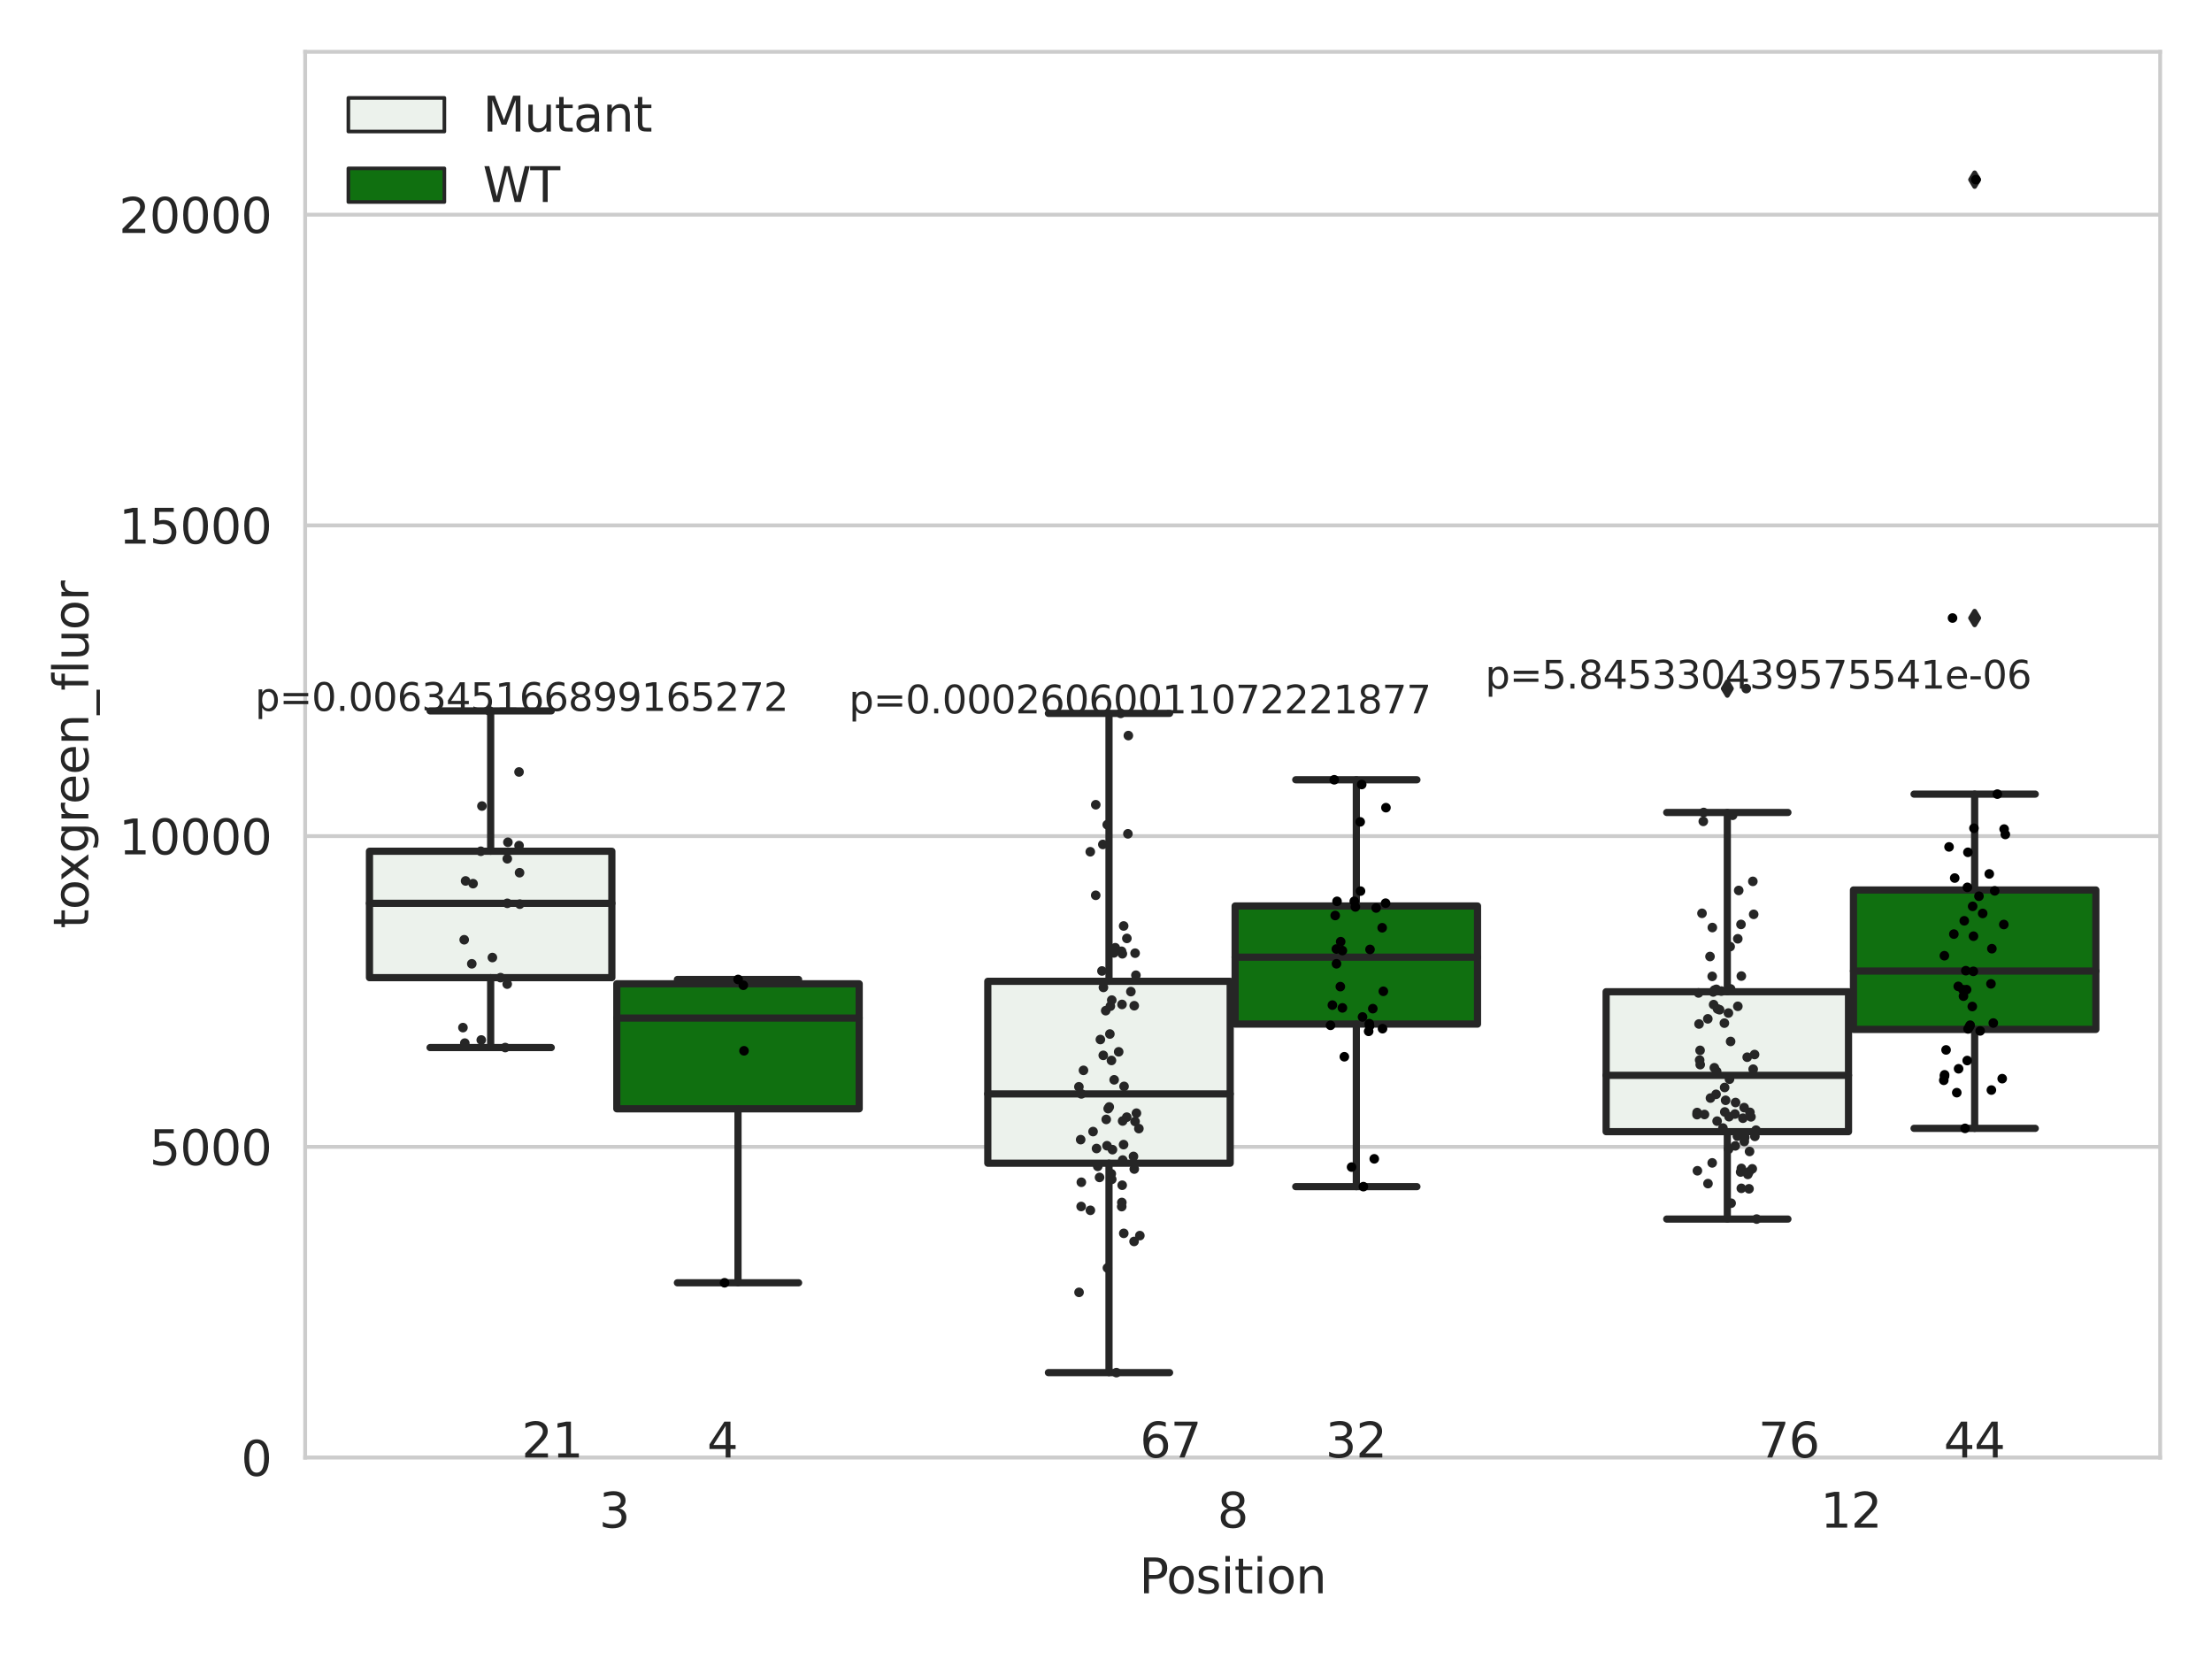 <?xml version="1.0" encoding="utf-8" standalone="no"?>
<!DOCTYPE svg PUBLIC "-//W3C//DTD SVG 1.1//EN"
  "http://www.w3.org/Graphics/SVG/1.1/DTD/svg11.dtd">
<svg xmlns:xlink="http://www.w3.org/1999/xlink" width="460.8pt" height="345.6pt" viewBox="0 0 460.8 345.6" xmlns="http://www.w3.org/2000/svg" version="1.1">
 <defs>
  <style type="text/css">*{stroke-linejoin: round; stroke-linecap: butt}</style>
 </defs>
 <g id="figure_1">
  <g id="patch_1">
   <path d="M 0 345.6 
L 460.8 345.6 
L 460.8 0 
L 0 0 
z
" style="fill: #ffffff"/>
  </g>
  <g id="axes_1">
   <g id="patch_2">
    <path d="M 63.571 303.64 
L 450 303.64 
L 450 10.8 
L 63.571 10.8 
z
" style="fill: #ffffff"/>
   </g>
   <g id="matplotlib.axis_1">
    <g id="xtick_1">
     <g id="text_1">
      <!-- 3 -->
      <g style="fill: #262626" transform="translate(124.795 318.238) scale(0.1 -0.1)">
       <defs>
        <path id="DejaVuSans-33" d="M 2597 2516 
Q 3050 2419 3304 2112 
Q 3559 1806 3559 1356 
Q 3559 666 3084 287 
Q 2609 -91 1734 -91 
Q 1441 -91 1130 -33 
Q 819 25 488 141 
L 488 750 
Q 750 597 1062 519 
Q 1375 441 1716 441 
Q 2309 441 2620 675 
Q 2931 909 2931 1356 
Q 2931 1769 2642 2001 
Q 2353 2234 1838 2234 
L 1294 2234 
L 1294 2753 
L 1863 2753 
Q 2328 2753 2575 2939 
Q 2822 3125 2822 3475 
Q 2822 3834 2567 4026 
Q 2313 4219 1838 4219 
Q 1578 4219 1281 4162 
Q 984 4106 628 3988 
L 628 4550 
Q 988 4650 1302 4700 
Q 1616 4750 1894 4750 
Q 2613 4750 3031 4423 
Q 3450 4097 3450 3541 
Q 3450 3153 3228 2886 
Q 3006 2619 2597 2516 
z
" transform="scale(0.016)"/>
       </defs>
       <use xlink:href="#DejaVuSans-33"/>
      </g>
     </g>
    </g>
    <g id="xtick_2">
     <g id="text_2">
      <!-- 8 -->
      <g style="fill: #262626" transform="translate(253.604 318.238) scale(0.1 -0.1)">
       <defs>
        <path id="DejaVuSans-38" d="M 2034 2216 
Q 1584 2216 1326 1975 
Q 1069 1734 1069 1313 
Q 1069 891 1326 650 
Q 1584 409 2034 409 
Q 2484 409 2743 651 
Q 3003 894 3003 1313 
Q 3003 1734 2745 1975 
Q 2488 2216 2034 2216 
z
M 1403 2484 
Q 997 2584 770 2862 
Q 544 3141 544 3541 
Q 544 4100 942 4425 
Q 1341 4750 2034 4750 
Q 2731 4750 3128 4425 
Q 3525 4100 3525 3541 
Q 3525 3141 3298 2862 
Q 3072 2584 2669 2484 
Q 3125 2378 3379 2068 
Q 3634 1759 3634 1313 
Q 3634 634 3220 271 
Q 2806 -91 2034 -91 
Q 1263 -91 848 271 
Q 434 634 434 1313 
Q 434 1759 690 2068 
Q 947 2378 1403 2484 
z
M 1172 3481 
Q 1172 3119 1398 2916 
Q 1625 2713 2034 2713 
Q 2441 2713 2670 2916 
Q 2900 3119 2900 3481 
Q 2900 3844 2670 4047 
Q 2441 4250 2034 4250 
Q 1625 4250 1398 4047 
Q 1172 3844 1172 3481 
z
" transform="scale(0.016)"/>
       </defs>
       <use xlink:href="#DejaVuSans-38"/>
      </g>
     </g>
    </g>
    <g id="xtick_3">
     <g id="text_3">
      <!-- 12 -->
      <g style="fill: #262626" transform="translate(379.233 318.238) scale(0.1 -0.1)">
       <defs>
        <path id="DejaVuSans-31" d="M 794 531 
L 1825 531 
L 1825 4091 
L 703 3866 
L 703 4441 
L 1819 4666 
L 2450 4666 
L 2450 531 
L 3481 531 
L 3481 0 
L 794 0 
L 794 531 
z
" transform="scale(0.016)"/>
        <path id="DejaVuSans-32" d="M 1228 531 
L 3431 531 
L 3431 0 
L 469 0 
L 469 531 
Q 828 903 1448 1529 
Q 2069 2156 2228 2338 
Q 2531 2678 2651 2914 
Q 2772 3150 2772 3378 
Q 2772 3750 2511 3984 
Q 2250 4219 1831 4219 
Q 1534 4219 1204 4116 
Q 875 4013 500 3803 
L 500 4441 
Q 881 4594 1212 4672 
Q 1544 4750 1819 4750 
Q 2544 4750 2975 4387 
Q 3406 4025 3406 3419 
Q 3406 3131 3298 2873 
Q 3191 2616 2906 2266 
Q 2828 2175 2409 1742 
Q 1991 1309 1228 531 
z
" transform="scale(0.016)"/>
       </defs>
       <use xlink:href="#DejaVuSans-31"/>
       <use xlink:href="#DejaVuSans-32" x="63.623"/>
      </g>
     </g>
    </g>
    <g id="text_4">
     <!-- Position -->
     <g style="fill: #262626" transform="translate(237.322 331.917) scale(0.1 -0.1)">
      <defs>
       <path id="DejaVuSans-50" d="M 1259 4147 
L 1259 2394 
L 2053 2394 
Q 2494 2394 2734 2622 
Q 2975 2850 2975 3272 
Q 2975 3691 2734 3919 
Q 2494 4147 2053 4147 
L 1259 4147 
z
M 628 4666 
L 2053 4666 
Q 2838 4666 3239 4311 
Q 3641 3956 3641 3272 
Q 3641 2581 3239 2228 
Q 2838 1875 2053 1875 
L 1259 1875 
L 1259 0 
L 628 0 
L 628 4666 
z
" transform="scale(0.016)"/>
       <path id="DejaVuSans-6f" d="M 1959 3097 
Q 1497 3097 1228 2736 
Q 959 2375 959 1747 
Q 959 1119 1226 758 
Q 1494 397 1959 397 
Q 2419 397 2687 759 
Q 2956 1122 2956 1747 
Q 2956 2369 2687 2733 
Q 2419 3097 1959 3097 
z
M 1959 3584 
Q 2709 3584 3137 3096 
Q 3566 2609 3566 1747 
Q 3566 888 3137 398 
Q 2709 -91 1959 -91 
Q 1206 -91 779 398 
Q 353 888 353 1747 
Q 353 2609 779 3096 
Q 1206 3584 1959 3584 
z
" transform="scale(0.016)"/>
       <path id="DejaVuSans-73" d="M 2834 3397 
L 2834 2853 
Q 2591 2978 2328 3040 
Q 2066 3103 1784 3103 
Q 1356 3103 1142 2972 
Q 928 2841 928 2578 
Q 928 2378 1081 2264 
Q 1234 2150 1697 2047 
L 1894 2003 
Q 2506 1872 2764 1633 
Q 3022 1394 3022 966 
Q 3022 478 2636 193 
Q 2250 -91 1575 -91 
Q 1294 -91 989 -36 
Q 684 19 347 128 
L 347 722 
Q 666 556 975 473 
Q 1284 391 1588 391 
Q 1994 391 2212 530 
Q 2431 669 2431 922 
Q 2431 1156 2273 1281 
Q 2116 1406 1581 1522 
L 1381 1569 
Q 847 1681 609 1914 
Q 372 2147 372 2553 
Q 372 3047 722 3315 
Q 1072 3584 1716 3584 
Q 2034 3584 2315 3537 
Q 2597 3491 2834 3397 
z
" transform="scale(0.016)"/>
       <path id="DejaVuSans-69" d="M 603 3500 
L 1178 3500 
L 1178 0 
L 603 0 
L 603 3500 
z
M 603 4863 
L 1178 4863 
L 1178 4134 
L 603 4134 
L 603 4863 
z
" transform="scale(0.016)"/>
       <path id="DejaVuSans-74" d="M 1172 4494 
L 1172 3500 
L 2356 3500 
L 2356 3053 
L 1172 3053 
L 1172 1153 
Q 1172 725 1289 603 
Q 1406 481 1766 481 
L 2356 481 
L 2356 0 
L 1766 0 
Q 1100 0 847 248 
Q 594 497 594 1153 
L 594 3053 
L 172 3053 
L 172 3500 
L 594 3500 
L 594 4494 
L 1172 4494 
z
" transform="scale(0.016)"/>
       <path id="DejaVuSans-6e" d="M 3513 2113 
L 3513 0 
L 2938 0 
L 2938 2094 
Q 2938 2591 2744 2837 
Q 2550 3084 2163 3084 
Q 1697 3084 1428 2787 
Q 1159 2491 1159 1978 
L 1159 0 
L 581 0 
L 581 3500 
L 1159 3500 
L 1159 2956 
Q 1366 3272 1645 3428 
Q 1925 3584 2291 3584 
Q 2894 3584 3203 3211 
Q 3513 2838 3513 2113 
z
" transform="scale(0.016)"/>
      </defs>
      <use xlink:href="#DejaVuSans-50"/>
      <use xlink:href="#DejaVuSans-6f" x="56.678"/>
      <use xlink:href="#DejaVuSans-73" x="117.859"/>
      <use xlink:href="#DejaVuSans-69" x="169.959"/>
      <use xlink:href="#DejaVuSans-74" x="197.742"/>
      <use xlink:href="#DejaVuSans-69" x="236.951"/>
      <use xlink:href="#DejaVuSans-6f" x="264.734"/>
      <use xlink:href="#DejaVuSans-6e" x="325.916"/>
     </g>
    </g>
   </g>
   <g id="matplotlib.axis_2">
    <g id="ytick_1">
     <g id="line2d_1">
      <path d="M 63.571 303.64 
L 450 303.64 
" clip-path="url(#p4227372ac7)" style="fill: none; stroke: #cccccc; stroke-width: 0.8; stroke-linecap: round"/>
     </g>
     <g id="text_5">
      <!-- 0 -->
      <g style="fill: #262626" transform="translate(50.209 307.439) scale(0.1 -0.1)">
       <defs>
        <path id="DejaVuSans-30" d="M 2034 4250 
Q 1547 4250 1301 3770 
Q 1056 3291 1056 2328 
Q 1056 1369 1301 889 
Q 1547 409 2034 409 
Q 2525 409 2770 889 
Q 3016 1369 3016 2328 
Q 3016 3291 2770 3770 
Q 2525 4250 2034 4250 
z
M 2034 4750 
Q 2819 4750 3233 4129 
Q 3647 3509 3647 2328 
Q 3647 1150 3233 529 
Q 2819 -91 2034 -91 
Q 1250 -91 836 529 
Q 422 1150 422 2328 
Q 422 3509 836 4129 
Q 1250 4750 2034 4750 
z
" transform="scale(0.016)"/>
       </defs>
       <use xlink:href="#DejaVuSans-30"/>
      </g>
     </g>
    </g>
    <g id="ytick_2">
     <g id="line2d_2">
      <path d="M 63.571 238.91 
L 450 238.91 
" clip-path="url(#p4227372ac7)" style="fill: none; stroke: #cccccc; stroke-width: 0.8; stroke-linecap: round"/>
     </g>
     <g id="text_6">
      <!-- 5000 -->
      <g style="fill: #262626" transform="translate(31.121 242.709) scale(0.1 -0.1)">
       <defs>
        <path id="DejaVuSans-35" d="M 691 4666 
L 3169 4666 
L 3169 4134 
L 1269 4134 
L 1269 2991 
Q 1406 3038 1543 3061 
Q 1681 3084 1819 3084 
Q 2600 3084 3056 2656 
Q 3513 2228 3513 1497 
Q 3513 744 3044 326 
Q 2575 -91 1722 -91 
Q 1428 -91 1123 -41 
Q 819 9 494 109 
L 494 744 
Q 775 591 1075 516 
Q 1375 441 1709 441 
Q 2250 441 2565 725 
Q 2881 1009 2881 1497 
Q 2881 1984 2565 2268 
Q 2250 2553 1709 2553 
Q 1456 2553 1204 2497 
Q 953 2441 691 2322 
L 691 4666 
z
" transform="scale(0.016)"/>
       </defs>
       <use xlink:href="#DejaVuSans-35"/>
       <use xlink:href="#DejaVuSans-30" x="63.623"/>
       <use xlink:href="#DejaVuSans-30" x="127.246"/>
       <use xlink:href="#DejaVuSans-30" x="190.869"/>
      </g>
     </g>
    </g>
    <g id="ytick_3">
     <g id="line2d_3">
      <path d="M 63.571 174.18 
L 450 174.18 
" clip-path="url(#p4227372ac7)" style="fill: none; stroke: #cccccc; stroke-width: 0.8; stroke-linecap: round"/>
     </g>
     <g id="text_7">
      <!-- 10000 -->
      <g style="fill: #262626" transform="translate(24.759 177.979) scale(0.1 -0.1)">
       <use xlink:href="#DejaVuSans-31"/>
       <use xlink:href="#DejaVuSans-30" x="63.623"/>
       <use xlink:href="#DejaVuSans-30" x="127.246"/>
       <use xlink:href="#DejaVuSans-30" x="190.869"/>
       <use xlink:href="#DejaVuSans-30" x="254.492"/>
      </g>
     </g>
    </g>
    <g id="ytick_4">
     <g id="line2d_4">
      <path d="M 63.571 109.45 
L 450 109.45 
" clip-path="url(#p4227372ac7)" style="fill: none; stroke: #cccccc; stroke-width: 0.8; stroke-linecap: round"/>
     </g>
     <g id="text_8">
      <!-- 15000 -->
      <g style="fill: #262626" transform="translate(24.759 113.249) scale(0.1 -0.1)">
       <use xlink:href="#DejaVuSans-31"/>
       <use xlink:href="#DejaVuSans-35" x="63.623"/>
       <use xlink:href="#DejaVuSans-30" x="127.246"/>
       <use xlink:href="#DejaVuSans-30" x="190.869"/>
       <use xlink:href="#DejaVuSans-30" x="254.492"/>
      </g>
     </g>
    </g>
    <g id="ytick_5">
     <g id="line2d_5">
      <path d="M 63.571 44.719 
L 450 44.719 
" clip-path="url(#p4227372ac7)" style="fill: none; stroke: #cccccc; stroke-width: 0.8; stroke-linecap: round"/>
     </g>
     <g id="text_9">
      <!-- 20000 -->
      <g style="fill: #262626" transform="translate(24.759 48.519) scale(0.1 -0.1)">
       <use xlink:href="#DejaVuSans-32"/>
       <use xlink:href="#DejaVuSans-30" x="63.623"/>
       <use xlink:href="#DejaVuSans-30" x="127.246"/>
       <use xlink:href="#DejaVuSans-30" x="190.869"/>
       <use xlink:href="#DejaVuSans-30" x="254.492"/>
      </g>
     </g>
    </g>
    <g id="text_10">
     <!-- toxgreen_fluor -->
     <g style="fill: #262626" transform="translate(18.401 193.415) rotate(-90) scale(0.1 -0.1)">
      <defs>
       <path id="DejaVuSans-78" d="M 3513 3500 
L 2247 1797 
L 3578 0 
L 2900 0 
L 1881 1375 
L 863 0 
L 184 0 
L 1544 1831 
L 300 3500 
L 978 3500 
L 1906 2253 
L 2834 3500 
L 3513 3500 
z
" transform="scale(0.016)"/>
       <path id="DejaVuSans-67" d="M 2906 1791 
Q 2906 2416 2648 2759 
Q 2391 3103 1925 3103 
Q 1463 3103 1205 2759 
Q 947 2416 947 1791 
Q 947 1169 1205 825 
Q 1463 481 1925 481 
Q 2391 481 2648 825 
Q 2906 1169 2906 1791 
z
M 3481 434 
Q 3481 -459 3084 -895 
Q 2688 -1331 1869 -1331 
Q 1566 -1331 1297 -1286 
Q 1028 -1241 775 -1147 
L 775 -588 
Q 1028 -725 1275 -790 
Q 1522 -856 1778 -856 
Q 2344 -856 2625 -561 
Q 2906 -266 2906 331 
L 2906 616 
Q 2728 306 2450 153 
Q 2172 0 1784 0 
Q 1141 0 747 490 
Q 353 981 353 1791 
Q 353 2603 747 3093 
Q 1141 3584 1784 3584 
Q 2172 3584 2450 3431 
Q 2728 3278 2906 2969 
L 2906 3500 
L 3481 3500 
L 3481 434 
z
" transform="scale(0.016)"/>
       <path id="DejaVuSans-72" d="M 2631 2963 
Q 2534 3019 2420 3045 
Q 2306 3072 2169 3072 
Q 1681 3072 1420 2755 
Q 1159 2438 1159 1844 
L 1159 0 
L 581 0 
L 581 3500 
L 1159 3500 
L 1159 2956 
Q 1341 3275 1631 3429 
Q 1922 3584 2338 3584 
Q 2397 3584 2469 3576 
Q 2541 3569 2628 3553 
L 2631 2963 
z
" transform="scale(0.016)"/>
       <path id="DejaVuSans-65" d="M 3597 1894 
L 3597 1613 
L 953 1613 
Q 991 1019 1311 708 
Q 1631 397 2203 397 
Q 2534 397 2845 478 
Q 3156 559 3463 722 
L 3463 178 
Q 3153 47 2828 -22 
Q 2503 -91 2169 -91 
Q 1331 -91 842 396 
Q 353 884 353 1716 
Q 353 2575 817 3079 
Q 1281 3584 2069 3584 
Q 2775 3584 3186 3129 
Q 3597 2675 3597 1894 
z
M 3022 2063 
Q 3016 2534 2758 2815 
Q 2500 3097 2075 3097 
Q 1594 3097 1305 2825 
Q 1016 2553 972 2059 
L 3022 2063 
z
" transform="scale(0.016)"/>
       <path id="DejaVuSans-5f" d="M 3263 -1063 
L 3263 -1509 
L -63 -1509 
L -63 -1063 
L 3263 -1063 
z
" transform="scale(0.016)"/>
       <path id="DejaVuSans-66" d="M 2375 4863 
L 2375 4384 
L 1825 4384 
Q 1516 4384 1395 4259 
Q 1275 4134 1275 3809 
L 1275 3500 
L 2222 3500 
L 2222 3053 
L 1275 3053 
L 1275 0 
L 697 0 
L 697 3053 
L 147 3053 
L 147 3500 
L 697 3500 
L 697 3744 
Q 697 4328 969 4595 
Q 1241 4863 1831 4863 
L 2375 4863 
z
" transform="scale(0.016)"/>
       <path id="DejaVuSans-6c" d="M 603 4863 
L 1178 4863 
L 1178 0 
L 603 0 
L 603 4863 
z
" transform="scale(0.016)"/>
       <path id="DejaVuSans-75" d="M 544 1381 
L 544 3500 
L 1119 3500 
L 1119 1403 
Q 1119 906 1312 657 
Q 1506 409 1894 409 
Q 2359 409 2629 706 
Q 2900 1003 2900 1516 
L 2900 3500 
L 3475 3500 
L 3475 0 
L 2900 0 
L 2900 538 
Q 2691 219 2414 64 
Q 2138 -91 1772 -91 
Q 1169 -91 856 284 
Q 544 659 544 1381 
z
M 1991 3584 
L 1991 3584 
z
" transform="scale(0.016)"/>
      </defs>
      <use xlink:href="#DejaVuSans-74"/>
      <use xlink:href="#DejaVuSans-6f" x="39.209"/>
      <use xlink:href="#DejaVuSans-78" x="97.266"/>
      <use xlink:href="#DejaVuSans-67" x="156.445"/>
      <use xlink:href="#DejaVuSans-72" x="219.922"/>
      <use xlink:href="#DejaVuSans-65" x="258.785"/>
      <use xlink:href="#DejaVuSans-65" x="320.309"/>
      <use xlink:href="#DejaVuSans-6e" x="381.832"/>
      <use xlink:href="#DejaVuSans-5f" x="445.211"/>
      <use xlink:href="#DejaVuSans-66" x="495.211"/>
      <use xlink:href="#DejaVuSans-6c" x="530.416"/>
      <use xlink:href="#DejaVuSans-75" x="558.199"/>
      <use xlink:href="#DejaVuSans-6f" x="621.578"/>
      <use xlink:href="#DejaVuSans-72" x="682.76"/>
     </g>
    </g>
   </g>
   <g id="patch_3">
    <path d="M 76.967 203.663 
L 127.461 203.663 
L 127.461 177.333 
L 76.967 177.333 
L 76.967 203.663 
z
" clip-path="url(#p4227372ac7)" style="fill: #ecf2ec; stroke: #262626; stroke-width: 1.5; stroke-linejoin: miter"/>
   </g>
   <g id="patch_4">
    <path d="M 128.491 230.983 
L 178.985 230.983 
L 178.985 204.944 
L 128.491 204.944 
L 128.491 230.983 
z
" clip-path="url(#p4227372ac7)" style="fill: #107010; stroke: #262626; stroke-width: 1.5; stroke-linejoin: miter"/>
   </g>
   <g id="patch_5">
    <path d="M 205.777 242.315 
L 256.27 242.315 
L 256.27 204.426 
L 205.777 204.426 
L 205.777 242.315 
z
" clip-path="url(#p4227372ac7)" style="fill: #ecf2ec; stroke: #262626; stroke-width: 1.5; stroke-linejoin: miter"/>
   </g>
   <g id="patch_6">
    <path d="M 257.301 213.336 
L 307.794 213.336 
L 307.794 188.734 
L 257.301 188.734 
L 257.301 213.336 
z
" clip-path="url(#p4227372ac7)" style="fill: #107010; stroke: #262626; stroke-width: 1.5; stroke-linejoin: miter"/>
   </g>
   <g id="patch_7">
    <path d="M 334.587 235.744 
L 385.08 235.744 
L 385.08 206.595 
L 334.587 206.595 
L 334.587 235.744 
z
" clip-path="url(#p4227372ac7)" style="fill: #ecf2ec; stroke: #262626; stroke-width: 1.5; stroke-linejoin: miter"/>
   </g>
   <g id="patch_8">
    <path d="M 386.11 214.444 
L 436.604 214.444 
L 436.604 185.4 
L 386.11 185.4 
L 386.11 214.444 
z
" clip-path="url(#p4227372ac7)" style="fill: #107010; stroke: #262626; stroke-width: 1.5; stroke-linejoin: miter"/>
   </g>
   <g id="patch_9">
    <path d="M 127.976 303.64 
L 127.976 303.64 
L 127.976 303.64 
L 127.976 303.64 
z
" clip-path="url(#p4227372ac7)" style="fill: #ecf2ec; stroke: #262626; stroke-width: 0.75; stroke-linejoin: miter"/>
   </g>
   <g id="patch_10">
    <path d="M 127.976 303.64 
L 127.976 303.64 
L 127.976 303.64 
L 127.976 303.64 
z
" clip-path="url(#p4227372ac7)" style="fill: #107010; stroke: #262626; stroke-width: 0.75; stroke-linejoin: miter"/>
   </g>
   <g id="PathCollection_1"/>
   <g id="PathCollection_2"/>
   <g id="line2d_6">
    <path d="M 102.214 203.663 
L 102.214 218.228 
" clip-path="url(#p4227372ac7)" style="fill: none; stroke: #262626; stroke-width: 1.5; stroke-linecap: round"/>
   </g>
   <g id="line2d_7">
    <path d="M 102.214 177.333 
L 102.214 148.091 
" clip-path="url(#p4227372ac7)" style="fill: none; stroke: #262626; stroke-width: 1.5; stroke-linecap: round"/>
   </g>
   <g id="line2d_8">
    <path d="M 89.591 218.228 
L 114.837 218.228 
" clip-path="url(#p4227372ac7)" style="fill: none; stroke: #262626; stroke-width: 1.5; stroke-linecap: round"/>
   </g>
   <g id="line2d_9">
    <path d="M 89.591 148.091 
L 114.837 148.091 
" clip-path="url(#p4227372ac7)" style="fill: none; stroke: #262626; stroke-width: 1.5; stroke-linecap: round"/>
   </g>
   <g id="line2d_10"/>
   <g id="line2d_11">
    <path d="M 153.738 230.983 
L 153.738 267.226 
" clip-path="url(#p4227372ac7)" style="fill: none; stroke: #262626; stroke-width: 1.5; stroke-linecap: round"/>
   </g>
   <g id="line2d_12">
    <path d="M 153.738 204.944 
L 153.738 204.041 
" clip-path="url(#p4227372ac7)" style="fill: none; stroke: #262626; stroke-width: 1.5; stroke-linecap: round"/>
   </g>
   <g id="line2d_13">
    <path d="M 141.115 267.226 
L 166.361 267.226 
" clip-path="url(#p4227372ac7)" style="fill: none; stroke: #262626; stroke-width: 1.5; stroke-linecap: round"/>
   </g>
   <g id="line2d_14">
    <path d="M 141.115 204.041 
L 166.361 204.041 
" clip-path="url(#p4227372ac7)" style="fill: none; stroke: #262626; stroke-width: 1.5; stroke-linecap: round"/>
   </g>
   <g id="line2d_15"/>
   <g id="line2d_16">
    <path d="M 231.024 242.315 
L 231.024 285.94 
" clip-path="url(#p4227372ac7)" style="fill: none; stroke: #262626; stroke-width: 1.5; stroke-linecap: round"/>
   </g>
   <g id="line2d_17">
    <path d="M 231.024 204.426 
L 231.024 148.607 
" clip-path="url(#p4227372ac7)" style="fill: none; stroke: #262626; stroke-width: 1.5; stroke-linecap: round"/>
   </g>
   <g id="line2d_18">
    <path d="M 218.4 285.94 
L 243.647 285.94 
" clip-path="url(#p4227372ac7)" style="fill: none; stroke: #262626; stroke-width: 1.5; stroke-linecap: round"/>
   </g>
   <g id="line2d_19">
    <path d="M 218.4 148.607 
L 243.647 148.607 
" clip-path="url(#p4227372ac7)" style="fill: none; stroke: #262626; stroke-width: 1.5; stroke-linecap: round"/>
   </g>
   <g id="line2d_20"/>
   <g id="line2d_21">
    <path d="M 282.548 213.336 
L 282.548 247.198 
" clip-path="url(#p4227372ac7)" style="fill: none; stroke: #262626; stroke-width: 1.5; stroke-linecap: round"/>
   </g>
   <g id="line2d_22">
    <path d="M 282.548 188.734 
L 282.548 162.441 
" clip-path="url(#p4227372ac7)" style="fill: none; stroke: #262626; stroke-width: 1.5; stroke-linecap: round"/>
   </g>
   <g id="line2d_23">
    <path d="M 269.924 247.198 
L 295.171 247.198 
" clip-path="url(#p4227372ac7)" style="fill: none; stroke: #262626; stroke-width: 1.5; stroke-linecap: round"/>
   </g>
   <g id="line2d_24">
    <path d="M 269.924 162.441 
L 295.171 162.441 
" clip-path="url(#p4227372ac7)" style="fill: none; stroke: #262626; stroke-width: 1.5; stroke-linecap: round"/>
   </g>
   <g id="line2d_25"/>
   <g id="line2d_26">
    <path d="M 359.833 235.744 
L 359.833 253.953 
" clip-path="url(#p4227372ac7)" style="fill: none; stroke: #262626; stroke-width: 1.5; stroke-linecap: round"/>
   </g>
   <g id="line2d_27">
    <path d="M 359.833 206.595 
L 359.833 169.252 
" clip-path="url(#p4227372ac7)" style="fill: none; stroke: #262626; stroke-width: 1.5; stroke-linecap: round"/>
   </g>
   <g id="line2d_28">
    <path d="M 347.21 253.953 
L 372.457 253.953 
" clip-path="url(#p4227372ac7)" style="fill: none; stroke: #262626; stroke-width: 1.5; stroke-linecap: round"/>
   </g>
   <g id="line2d_29">
    <path d="M 347.21 169.252 
L 372.457 169.252 
" clip-path="url(#p4227372ac7)" style="fill: none; stroke: #262626; stroke-width: 1.5; stroke-linecap: round"/>
   </g>
   <g id="line2d_30">
    <defs>
     <path id="m07efa8e199" d="M -0 1.414 
L 0.849 0 
L 0 -1.414 
L -0.849 -0 
z
" style="stroke: #262626; stroke-linejoin: miter"/>
    </defs>
    <g clip-path="url(#p4227372ac7)">
     <use xlink:href="#m07efa8e199" x="359.833" y="143.447" style="fill: #262626; stroke: #262626; stroke-linejoin: miter"/>
    </g>
   </g>
   <g id="line2d_31">
    <path d="M 411.357 214.444 
L 411.357 235.058 
" clip-path="url(#p4227372ac7)" style="fill: none; stroke: #262626; stroke-width: 1.5; stroke-linecap: round"/>
   </g>
   <g id="line2d_32">
    <path d="M 411.357 185.4 
L 411.357 165.43 
" clip-path="url(#p4227372ac7)" style="fill: none; stroke: #262626; stroke-width: 1.5; stroke-linecap: round"/>
   </g>
   <g id="line2d_33">
    <path d="M 398.734 235.058 
L 423.98 235.058 
" clip-path="url(#p4227372ac7)" style="fill: none; stroke: #262626; stroke-width: 1.5; stroke-linecap: round"/>
   </g>
   <g id="line2d_34">
    <path d="M 398.734 165.43 
L 423.98 165.43 
" clip-path="url(#p4227372ac7)" style="fill: none; stroke: #262626; stroke-width: 1.5; stroke-linecap: round"/>
   </g>
   <g id="line2d_35">
    <g clip-path="url(#p4227372ac7)">
     <use xlink:href="#m07efa8e199" x="411.357" y="128.746" style="fill: #262626; stroke: #262626; stroke-linejoin: miter"/>
     <use xlink:href="#m07efa8e199" x="411.357" y="37.422" style="fill: #262626; stroke: #262626; stroke-linejoin: miter"/>
    </g>
   </g>
   <g id="line2d_36">
    <path d="M 76.967 188.176 
L 127.461 188.176 
" clip-path="url(#p4227372ac7)" style="fill: none; stroke: #262626; stroke-width: 1.5; stroke-linecap: round"/>
   </g>
   <g id="line2d_37">
    <path d="M 128.491 212.073 
L 178.985 212.073 
" clip-path="url(#p4227372ac7)" style="fill: none; stroke: #262626; stroke-width: 1.5; stroke-linecap: round"/>
   </g>
   <g id="line2d_38">
    <path d="M 205.777 227.878 
L 256.27 227.878 
" clip-path="url(#p4227372ac7)" style="fill: none; stroke: #262626; stroke-width: 1.5; stroke-linecap: round"/>
   </g>
   <g id="line2d_39">
    <path d="M 257.301 199.398 
L 307.794 199.398 
" clip-path="url(#p4227372ac7)" style="fill: none; stroke: #262626; stroke-width: 1.5; stroke-linecap: round"/>
   </g>
   <g id="line2d_40">
    <path d="M 334.587 224.008 
L 385.08 224.008 
" clip-path="url(#p4227372ac7)" style="fill: none; stroke: #262626; stroke-width: 1.5; stroke-linecap: round"/>
   </g>
   <g id="line2d_41">
    <path d="M 386.11 202.281 
L 436.604 202.281 
" clip-path="url(#p4227372ac7)" style="fill: none; stroke: #262626; stroke-width: 1.5; stroke-linecap: round"/>
   </g>
   <g id="patch_11">
    <path d="M 63.571 303.64 
L 63.571 10.8 
" style="fill: none; stroke: #cccccc; stroke-width: 0.8; stroke-linejoin: miter; stroke-linecap: square"/>
   </g>
   <g id="patch_12">
    <path d="M 450 303.64 
L 450 10.8 
" style="fill: none; stroke: #cccccc; stroke-width: 0.8; stroke-linejoin: miter; stroke-linecap: square"/>
   </g>
   <g id="patch_13">
    <path d="M 63.571 303.64 
L 450 303.64 
" style="fill: none; stroke: #cccccc; stroke-width: 0.8; stroke-linejoin: miter; stroke-linecap: square"/>
   </g>
   <g id="patch_14">
    <path d="M 63.571 10.8 
L 450 10.8 
" style="fill: none; stroke: #cccccc; stroke-width: 0.8; stroke-linejoin: miter; stroke-linecap: square"/>
   </g>
   <g id="PathCollection_3">
    <defs>
     <path id="C0_0_78c30282ad" d="M 0 1 
C 0.265 1 0.52 0.895 0.707 0.707 
C 0.895 0.52 1 0.265 1 -0 
C 1 -0.265 0.895 -0.52 0.707 -0.707 
C 0.52 -0.895 0.265 -1 0 -1 
C -0.265 -1 -0.52 -0.895 -0.707 -0.707 
C -0.895 -0.52 -1 -0.265 -1 0 
C -1 0.265 -0.895 0.52 -0.707 0.707 
C -0.52 0.895 -0.265 1 0 1 
z
"/>
    </defs>
    <g clip-path="url(#p4227372ac7)">
     <use xlink:href="#C0_0_78c30282ad" x="98.284" y="200.78" style="fill: #262626"/>
    </g>
    <g clip-path="url(#p4227372ac7)">
     <use xlink:href="#C0_0_78c30282ad" x="105.805" y="175.457" style="fill: #262626"/>
    </g>
    <g clip-path="url(#p4227372ac7)">
     <use xlink:href="#C0_0_78c30282ad" x="105.659" y="205.004" style="fill: #262626"/>
    </g>
    <g clip-path="url(#p4227372ac7)">
     <use xlink:href="#C0_0_78c30282ad" x="104.272" y="203.663" style="fill: #262626"/>
    </g>
    <g clip-path="url(#p4227372ac7)">
     <use xlink:href="#C0_0_78c30282ad" x="102.574" y="199.473" style="fill: #262626"/>
    </g>
    <g clip-path="url(#p4227372ac7)">
     <use xlink:href="#C0_0_78c30282ad" x="96.701" y="195.767" style="fill: #262626"/>
    </g>
    <g clip-path="url(#p4227372ac7)">
     <use xlink:href="#C0_0_78c30282ad" x="105.679" y="178.899" style="fill: #262626"/>
    </g>
    <g clip-path="url(#p4227372ac7)">
     <use xlink:href="#C0_0_78c30282ad" x="108.283" y="188.352" style="fill: #262626"/>
    </g>
    <g clip-path="url(#p4227372ac7)">
     <use xlink:href="#C0_0_78c30282ad" x="100.256" y="216.649" style="fill: #262626"/>
    </g>
    <g clip-path="url(#p4227372ac7)">
     <use xlink:href="#C0_0_78c30282ad" x="98.549" y="184.081" style="fill: #262626"/>
    </g>
    <g clip-path="url(#p4227372ac7)">
     <use xlink:href="#C0_0_78c30282ad" x="105.684" y="188.176" style="fill: #262626"/>
    </g>
    <g clip-path="url(#p4227372ac7)">
     <use xlink:href="#C0_0_78c30282ad" x="96.439" y="214.068" style="fill: #262626"/>
    </g>
    <g clip-path="url(#p4227372ac7)">
     <use xlink:href="#C0_0_78c30282ad" x="108.232" y="181.801" style="fill: #262626"/>
    </g>
    <g clip-path="url(#p4227372ac7)">
     <use xlink:href="#C0_0_78c30282ad" x="101.943" y="148.091" style="fill: #262626"/>
    </g>
    <g clip-path="url(#p4227372ac7)">
     <use xlink:href="#C0_0_78c30282ad" x="100.396" y="167.913" style="fill: #262626"/>
    </g>
    <g clip-path="url(#p4227372ac7)">
     <use xlink:href="#C0_0_78c30282ad" x="100.162" y="177.333" style="fill: #262626"/>
    </g>
    <g clip-path="url(#p4227372ac7)">
     <use xlink:href="#C0_0_78c30282ad" x="108.125" y="160.816" style="fill: #262626"/>
    </g>
    <g clip-path="url(#p4227372ac7)">
     <use xlink:href="#C0_0_78c30282ad" x="105.249" y="218.228" style="fill: #262626"/>
    </g>
    <g clip-path="url(#p4227372ac7)">
     <use xlink:href="#C0_0_78c30282ad" x="96.83" y="217.298" style="fill: #262626"/>
    </g>
    <g clip-path="url(#p4227372ac7)">
     <use xlink:href="#C0_0_78c30282ad" x="108.131" y="176.153" style="fill: #262626"/>
    </g>
    <g clip-path="url(#p4227372ac7)">
     <use xlink:href="#C0_0_78c30282ad" x="96.99" y="183.515" style="fill: #262626"/>
    </g>
   </g>
   <g id="PathCollection_4">
    <defs>
     <path id="C1_0_f511d603d4" d="M 0 1 
C 0.265 1 0.52 0.895 0.707 0.707 
C 0.895 0.52 1 0.265 1 -0 
C 1 -0.265 0.895 -0.52 0.707 -0.707 
C 0.52 -0.895 0.265 -1 0 -1 
C -0.265 -1 -0.52 -0.895 -0.707 -0.707 
C -0.895 -0.52 -1 -0.265 -1 0 
C -1 0.265 -0.895 0.52 -0.707 0.707 
C -0.52 0.895 -0.265 1 0 1 
z
"/>
    </defs>
    <g clip-path="url(#p4227372ac7)">
     <use xlink:href="#C1_0_f511d603d4" x="154.991" y="218.902"/>
    </g>
    <g clip-path="url(#p4227372ac7)">
     <use xlink:href="#C1_0_f511d603d4" x="153.764" y="204.041"/>
    </g>
    <g clip-path="url(#p4227372ac7)">
     <use xlink:href="#C1_0_f511d603d4" x="154.845" y="205.245"/>
    </g>
    <g clip-path="url(#p4227372ac7)">
     <use xlink:href="#C1_0_f511d603d4" x="150.942" y="267.226"/>
    </g>
   </g>
   <g id="PathCollection_5">
    <defs>
     <path id="C2_0_86cdb83a51" d="M 0 1 
C 0.265 1 0.52 0.895 0.707 0.707 
C 0.895 0.52 1 0.265 1 -0 
C 1 -0.265 0.895 -0.52 0.707 -0.707 
C 0.52 -0.895 0.265 -1 0 -1 
C -0.265 -1 -0.52 -0.895 -0.707 -0.707 
C -0.895 -0.52 -1 -0.265 -1 0 
C -1 0.265 -0.895 0.52 -0.707 0.707 
C -0.52 0.895 -0.265 1 0 1 
z
"/>
    </defs>
    <g clip-path="url(#p4227372ac7)">
     <use xlink:href="#C2_0_86cdb83a51" x="229.745" y="175.913" style="fill: #262626"/>
    </g>
    <g clip-path="url(#p4227372ac7)">
     <use xlink:href="#C2_0_86cdb83a51" x="231.308" y="209.612" style="fill: #262626"/>
    </g>
    <g clip-path="url(#p4227372ac7)">
     <use xlink:href="#C2_0_86cdb83a51" x="230.34" y="210.542" style="fill: #262626"/>
    </g>
    <g clip-path="url(#p4227372ac7)">
     <use xlink:href="#C2_0_86cdb83a51" x="233.699" y="250.494" style="fill: #262626"/>
    </g>
    <g clip-path="url(#p4227372ac7)">
     <use xlink:href="#C2_0_86cdb83a51" x="233.641" y="198.168" style="fill: #262626"/>
    </g>
    <g clip-path="url(#p4227372ac7)">
     <use xlink:href="#C2_0_86cdb83a51" x="234.102" y="256.928" style="fill: #262626"/>
    </g>
    <g clip-path="url(#p4227372ac7)">
     <use xlink:href="#C2_0_86cdb83a51" x="231.207" y="215.404" style="fill: #262626"/>
    </g>
    <g clip-path="url(#p4227372ac7)">
     <use xlink:href="#C2_0_86cdb83a51" x="231.503" y="244.516" style="fill: #262626"/>
    </g>
    <g clip-path="url(#p4227372ac7)">
     <use xlink:href="#C2_0_86cdb83a51" x="228.267" y="167.64" style="fill: #262626"/>
    </g>
    <g clip-path="url(#p4227372ac7)">
     <use xlink:href="#C2_0_86cdb83a51" x="231.538" y="220.914" style="fill: #262626"/>
    </g>
    <g clip-path="url(#p4227372ac7)">
     <use xlink:href="#C2_0_86cdb83a51" x="236.459" y="233.624" style="fill: #262626"/>
    </g>
    <g clip-path="url(#p4227372ac7)">
     <use xlink:href="#C2_0_86cdb83a51" x="236.282" y="209.51" style="fill: #262626"/>
    </g>
    <g clip-path="url(#p4227372ac7)">
     <use xlink:href="#C2_0_86cdb83a51" x="229.056" y="245.278" style="fill: #262626"/>
    </g>
    <g clip-path="url(#p4227372ac7)">
     <use xlink:href="#C2_0_86cdb83a51" x="236.63" y="203.156" style="fill: #262626"/>
    </g>
    <g clip-path="url(#p4227372ac7)">
     <use xlink:href="#C2_0_86cdb83a51" x="236.29" y="243.535" style="fill: #262626"/>
    </g>
    <g clip-path="url(#p4227372ac7)">
     <use xlink:href="#C2_0_86cdb83a51" x="224.786" y="269.221" style="fill: #262626"/>
    </g>
    <g clip-path="url(#p4227372ac7)">
     <use xlink:href="#C2_0_86cdb83a51" x="225.122" y="237.408" style="fill: #262626"/>
    </g>
    <g clip-path="url(#p4227372ac7)">
     <use xlink:href="#C2_0_86cdb83a51" x="233.866" y="233.521" style="fill: #262626"/>
    </g>
    <g clip-path="url(#p4227372ac7)">
     <use xlink:href="#C2_0_86cdb83a51" x="228.427" y="239.256" style="fill: #262626"/>
    </g>
    <g clip-path="url(#p4227372ac7)">
     <use xlink:href="#C2_0_86cdb83a51" x="231.747" y="239.496" style="fill: #262626"/>
    </g>
    <g clip-path="url(#p4227372ac7)">
     <use xlink:href="#C2_0_86cdb83a51" x="234.163" y="226.315" style="fill: #262626"/>
    </g>
    <g clip-path="url(#p4227372ac7)">
     <use xlink:href="#C2_0_86cdb83a51" x="231.6" y="208.34" style="fill: #262626"/>
    </g>
    <g clip-path="url(#p4227372ac7)">
     <use xlink:href="#C2_0_86cdb83a51" x="227.146" y="252.129" style="fill: #262626"/>
    </g>
    <g clip-path="url(#p4227372ac7)">
     <use xlink:href="#C2_0_86cdb83a51" x="234.078" y="192.896" style="fill: #262626"/>
    </g>
    <g clip-path="url(#p4227372ac7)">
     <use xlink:href="#C2_0_86cdb83a51" x="225.264" y="227.878" style="fill: #262626"/>
    </g>
    <g clip-path="url(#p4227372ac7)">
     <use xlink:href="#C2_0_86cdb83a51" x="232.328" y="197.429" style="fill: #262626"/>
    </g>
    <g clip-path="url(#p4227372ac7)">
     <use xlink:href="#C2_0_86cdb83a51" x="235.058" y="153.234" style="fill: #262626"/>
    </g>
    <g clip-path="url(#p4227372ac7)">
     <use xlink:href="#C2_0_86cdb83a51" x="231.6" y="245.68" style="fill: #262626"/>
    </g>
    <g clip-path="url(#p4227372ac7)">
     <use xlink:href="#C2_0_86cdb83a51" x="227.704" y="235.727" style="fill: #262626"/>
    </g>
    <g clip-path="url(#p4227372ac7)">
     <use xlink:href="#C2_0_86cdb83a51" x="234.061" y="238.444" style="fill: #262626"/>
    </g>
    <g clip-path="url(#p4227372ac7)">
     <use xlink:href="#C2_0_86cdb83a51" x="230.611" y="238.676" style="fill: #262626"/>
    </g>
    <g clip-path="url(#p4227372ac7)">
     <use xlink:href="#C2_0_86cdb83a51" x="233.736" y="209.242" style="fill: #262626"/>
    </g>
    <g clip-path="url(#p4227372ac7)">
     <use xlink:href="#C2_0_86cdb83a51" x="237.248" y="235.109" style="fill: #262626"/>
    </g>
    <g clip-path="url(#p4227372ac7)">
     <use xlink:href="#C2_0_86cdb83a51" x="225.264" y="246.285" style="fill: #262626"/>
    </g>
    <g clip-path="url(#p4227372ac7)">
     <use xlink:href="#C2_0_86cdb83a51" x="225.708" y="222.974" style="fill: #262626"/>
    </g>
    <g clip-path="url(#p4227372ac7)">
     <use xlink:href="#C2_0_86cdb83a51" x="236.463" y="198.563" style="fill: #262626"/>
    </g>
    <g clip-path="url(#p4227372ac7)">
     <use xlink:href="#C2_0_86cdb83a51" x="232.051" y="198.504" style="fill: #262626"/>
    </g>
    <g clip-path="url(#p4227372ac7)">
     <use xlink:href="#C2_0_86cdb83a51" x="236.125" y="240.903" style="fill: #262626"/>
    </g>
    <g clip-path="url(#p4227372ac7)">
     <use xlink:href="#C2_0_86cdb83a51" x="233.042" y="219.114" style="fill: #262626"/>
    </g>
    <g clip-path="url(#p4227372ac7)">
     <use xlink:href="#C2_0_86cdb83a51" x="229.229" y="216.554" style="fill: #262626"/>
    </g>
    <g clip-path="url(#p4227372ac7)">
     <use xlink:href="#C2_0_86cdb83a51" x="230.698" y="264.136" style="fill: #262626"/>
    </g>
    <g clip-path="url(#p4227372ac7)">
     <use xlink:href="#C2_0_86cdb83a51" x="232.566" y="285.94" style="fill: #262626"/>
    </g>
    <g clip-path="url(#p4227372ac7)">
     <use xlink:href="#C2_0_86cdb83a51" x="232.1" y="224.945" style="fill: #262626"/>
    </g>
    <g clip-path="url(#p4227372ac7)">
     <use xlink:href="#C2_0_86cdb83a51" x="235.582" y="206.571" style="fill: #262626"/>
    </g>
    <g clip-path="url(#p4227372ac7)">
     <use xlink:href="#C2_0_86cdb83a51" x="229.831" y="219.85" style="fill: #262626"/>
    </g>
    <g clip-path="url(#p4227372ac7)">
     <use xlink:href="#C2_0_86cdb83a51" x="236.74" y="231.893" style="fill: #262626"/>
    </g>
    <g clip-path="url(#p4227372ac7)">
     <use xlink:href="#C2_0_86cdb83a51" x="231.078" y="230.597" style="fill: #262626"/>
    </g>
    <g clip-path="url(#p4227372ac7)">
     <use xlink:href="#C2_0_86cdb83a51" x="227.125" y="177.436" style="fill: #262626"/>
    </g>
    <g clip-path="url(#p4227372ac7)">
     <use xlink:href="#C2_0_86cdb83a51" x="233.879" y="241.661" style="fill: #262626"/>
    </g>
    <g clip-path="url(#p4227372ac7)">
     <use xlink:href="#C2_0_86cdb83a51" x="230.656" y="171.8" style="fill: #262626"/>
    </g>
    <g clip-path="url(#p4227372ac7)">
     <use xlink:href="#C2_0_86cdb83a51" x="233.809" y="198.693" style="fill: #262626"/>
    </g>
    <g clip-path="url(#p4227372ac7)">
     <use xlink:href="#C2_0_86cdb83a51" x="237.452" y="257.399" style="fill: #262626"/>
    </g>
    <g clip-path="url(#p4227372ac7)">
     <use xlink:href="#C2_0_86cdb83a51" x="230.449" y="233.195" style="fill: #262626"/>
    </g>
    <g clip-path="url(#p4227372ac7)">
     <use xlink:href="#C2_0_86cdb83a51" x="224.755" y="226.401" style="fill: #262626"/>
    </g>
    <g clip-path="url(#p4227372ac7)">
     <use xlink:href="#C2_0_86cdb83a51" x="225.224" y="251.333" style="fill: #262626"/>
    </g>
    <g clip-path="url(#p4227372ac7)">
     <use xlink:href="#C2_0_86cdb83a51" x="228.258" y="186.507" style="fill: #262626"/>
    </g>
    <g clip-path="url(#p4227372ac7)">
     <use xlink:href="#C2_0_86cdb83a51" x="229.556" y="202.272" style="fill: #262626"/>
    </g>
    <g clip-path="url(#p4227372ac7)">
     <use xlink:href="#C2_0_86cdb83a51" x="233.461" y="148.607" style="fill: #262626"/>
    </g>
    <g clip-path="url(#p4227372ac7)">
     <use xlink:href="#C2_0_86cdb83a51" x="234.963" y="173.699" style="fill: #262626"/>
    </g>
    <g clip-path="url(#p4227372ac7)">
     <use xlink:href="#C2_0_86cdb83a51" x="233.673" y="251.358" style="fill: #262626"/>
    </g>
    <g clip-path="url(#p4227372ac7)">
     <use xlink:href="#C2_0_86cdb83a51" x="234.726" y="232.725" style="fill: #262626"/>
    </g>
    <g clip-path="url(#p4227372ac7)">
     <use xlink:href="#C2_0_86cdb83a51" x="228.682" y="242.969" style="fill: #262626"/>
    </g>
    <g clip-path="url(#p4227372ac7)">
     <use xlink:href="#C2_0_86cdb83a51" x="234.749" y="195.487" style="fill: #262626"/>
    </g>
    <g clip-path="url(#p4227372ac7)">
     <use xlink:href="#C2_0_86cdb83a51" x="236.249" y="258.617" style="fill: #262626"/>
    </g>
    <g clip-path="url(#p4227372ac7)">
     <use xlink:href="#C2_0_86cdb83a51" x="233.771" y="246.904" style="fill: #262626"/>
    </g>
    <g clip-path="url(#p4227372ac7)">
     <use xlink:href="#C2_0_86cdb83a51" x="230.852" y="230.949" style="fill: #262626"/>
    </g>
    <g clip-path="url(#p4227372ac7)">
     <use xlink:href="#C2_0_86cdb83a51" x="229.864" y="205.696" style="fill: #262626"/>
    </g>
   </g>
   <g id="PathCollection_6">
    <defs>
     <path id="C3_0_46b2e7c1f3" d="M 0 1 
C 0.265 1 0.52 0.895 0.707 0.707 
C 0.895 0.52 1 0.265 1 -0 
C 1 -0.265 0.895 -0.52 0.707 -0.707 
C 0.52 -0.895 0.265 -1 0 -1 
C -0.265 -1 -0.52 -0.895 -0.707 -0.707 
C -0.895 -0.52 -1 -0.265 -1 0 
C -1 0.265 -0.895 0.52 -0.707 0.707 
C -0.52 0.895 -0.265 1 0 1 
z
"/>
    </defs>
    <g clip-path="url(#p4227372ac7)">
     <use xlink:href="#C3_0_46b2e7c1f3" x="278.529" y="187.766"/>
    </g>
    <g clip-path="url(#p4227372ac7)">
     <use xlink:href="#C3_0_46b2e7c1f3" x="278.414" y="200.772"/>
    </g>
    <g clip-path="url(#p4227372ac7)">
     <use xlink:href="#C3_0_46b2e7c1f3" x="288.177" y="206.504"/>
    </g>
    <g clip-path="url(#p4227372ac7)">
     <use xlink:href="#C3_0_46b2e7c1f3" x="277.944" y="162.441"/>
    </g>
    <g clip-path="url(#p4227372ac7)">
     <use xlink:href="#C3_0_46b2e7c1f3" x="279.218" y="205.532"/>
    </g>
    <g clip-path="url(#p4227372ac7)">
     <use xlink:href="#C3_0_46b2e7c1f3" x="287.932" y="193.269"/>
    </g>
    <g clip-path="url(#p4227372ac7)">
     <use xlink:href="#C3_0_46b2e7c1f3" x="285.978" y="210.12"/>
    </g>
    <g clip-path="url(#p4227372ac7)">
     <use xlink:href="#C3_0_46b2e7c1f3" x="285.4" y="197.783"/>
    </g>
    <g clip-path="url(#p4227372ac7)">
     <use xlink:href="#C3_0_46b2e7c1f3" x="281.559" y="243.123"/>
    </g>
    <g clip-path="url(#p4227372ac7)">
     <use xlink:href="#C3_0_46b2e7c1f3" x="288.647" y="188.145"/>
    </g>
    <g clip-path="url(#p4227372ac7)">
     <use xlink:href="#C3_0_46b2e7c1f3" x="279.642" y="198.024"/>
    </g>
    <g clip-path="url(#p4227372ac7)">
     <use xlink:href="#C3_0_46b2e7c1f3" x="278.147" y="190.717"/>
    </g>
    <g clip-path="url(#p4227372ac7)">
     <use xlink:href="#C3_0_46b2e7c1f3" x="288.005" y="214.292"/>
    </g>
    <g clip-path="url(#p4227372ac7)">
     <use xlink:href="#C3_0_46b2e7c1f3" x="283.84" y="211.853"/>
    </g>
    <g clip-path="url(#p4227372ac7)">
     <use xlink:href="#C3_0_46b2e7c1f3" x="282.12" y="187.751"/>
    </g>
    <g clip-path="url(#p4227372ac7)">
     <use xlink:href="#C3_0_46b2e7c1f3" x="278.387" y="197.698"/>
    </g>
    <g clip-path="url(#p4227372ac7)">
     <use xlink:href="#C3_0_46b2e7c1f3" x="279.65" y="209.959"/>
    </g>
    <g clip-path="url(#p4227372ac7)">
     <use xlink:href="#C3_0_46b2e7c1f3" x="283.417" y="185.633"/>
    </g>
    <g clip-path="url(#p4227372ac7)">
     <use xlink:href="#C3_0_46b2e7c1f3" x="279.288" y="196.168"/>
    </g>
    <g clip-path="url(#p4227372ac7)">
     <use xlink:href="#C3_0_46b2e7c1f3" x="277.56" y="209.382"/>
    </g>
    <g clip-path="url(#p4227372ac7)">
     <use xlink:href="#C3_0_46b2e7c1f3" x="284.021" y="247.198"/>
    </g>
    <g clip-path="url(#p4227372ac7)">
     <use xlink:href="#C3_0_46b2e7c1f3" x="285.115" y="214.845"/>
    </g>
    <g clip-path="url(#p4227372ac7)">
     <use xlink:href="#C3_0_46b2e7c1f3" x="280.052" y="220.14"/>
    </g>
    <g clip-path="url(#p4227372ac7)">
     <use xlink:href="#C3_0_46b2e7c1f3" x="286.284" y="241.407"/>
    </g>
    <g clip-path="url(#p4227372ac7)">
     <use xlink:href="#C3_0_46b2e7c1f3" x="285.308" y="213.733"/>
    </g>
    <g clip-path="url(#p4227372ac7)">
     <use xlink:href="#C3_0_46b2e7c1f3" x="277.175" y="213.593"/>
    </g>
    <g clip-path="url(#p4227372ac7)">
     <use xlink:href="#C3_0_46b2e7c1f3" x="285.252" y="213.251"/>
    </g>
    <g clip-path="url(#p4227372ac7)">
     <use xlink:href="#C3_0_46b2e7c1f3" x="282.347" y="188.931"/>
    </g>
    <g clip-path="url(#p4227372ac7)">
     <use xlink:href="#C3_0_46b2e7c1f3" x="283.668" y="163.427"/>
    </g>
    <g clip-path="url(#p4227372ac7)">
     <use xlink:href="#C3_0_46b2e7c1f3" x="283.352" y="171.211"/>
    </g>
    <g clip-path="url(#p4227372ac7)">
     <use xlink:href="#C3_0_46b2e7c1f3" x="286.672" y="189.15"/>
    </g>
    <g clip-path="url(#p4227372ac7)">
     <use xlink:href="#C3_0_46b2e7c1f3" x="288.717" y="168.253"/>
    </g>
   </g>
   <g id="PathCollection_7">
    <defs>
     <path id="C4_0_1098786574" d="M 0 1 
C 0.265 1 0.52 0.895 0.707 0.707 
C 0.895 0.52 1 0.265 1 -0 
C 1 -0.265 0.895 -0.52 0.707 -0.707 
C 0.52 -0.895 0.265 -1 0 -1 
C -0.265 -1 -0.52 -0.895 -0.707 -0.707 
C -0.895 -0.52 -1 -0.265 -1 0 
C -1 0.265 -0.895 0.52 -0.707 0.707 
C -0.52 0.895 -0.265 1 0 1 
z
"/>
    </defs>
    <g clip-path="url(#p4227372ac7)">
     <use xlink:href="#C4_0_1098786574" x="361.549" y="229.675" style="fill: #262626"/>
    </g>
    <g clip-path="url(#p4227372ac7)">
     <use xlink:href="#C4_0_1098786574" x="365.217" y="222.73" style="fill: #262626"/>
    </g>
    <g clip-path="url(#p4227372ac7)">
     <use xlink:href="#C4_0_1098786574" x="354.909" y="169.252" style="fill: #262626"/>
    </g>
    <g clip-path="url(#p4227372ac7)">
     <use xlink:href="#C4_0_1098786574" x="364.36" y="244.125" style="fill: #262626"/>
    </g>
    <g clip-path="url(#p4227372ac7)">
     <use xlink:href="#C4_0_1098786574" x="358.222" y="210.348" style="fill: #262626"/>
    </g>
    <g clip-path="url(#p4227372ac7)">
     <use xlink:href="#C4_0_1098786574" x="362.748" y="247.55" style="fill: #262626"/>
    </g>
    <g clip-path="url(#p4227372ac7)">
     <use xlink:href="#C4_0_1098786574" x="360.52" y="206.014" style="fill: #262626"/>
    </g>
    <g clip-path="url(#p4227372ac7)">
     <use xlink:href="#C4_0_1098786574" x="360.094" y="239.403" style="fill: #262626"/>
    </g>
    <g clip-path="url(#p4227372ac7)">
     <use xlink:href="#C4_0_1098786574" x="356.979" y="209.279" style="fill: #262626"/>
    </g>
    <g clip-path="url(#p4227372ac7)">
     <use xlink:href="#C4_0_1098786574" x="363.337" y="230.733" style="fill: #262626"/>
    </g>
    <g clip-path="url(#p4227372ac7)">
     <use xlink:href="#C4_0_1098786574" x="357.125" y="206.27" style="fill: #262626"/>
    </g>
    <g clip-path="url(#p4227372ac7)">
     <use xlink:href="#C4_0_1098786574" x="357.613" y="223.198" style="fill: #262626"/>
    </g>
    <g clip-path="url(#p4227372ac7)">
     <use xlink:href="#C4_0_1098786574" x="362.605" y="244.152" style="fill: #262626"/>
    </g>
    <g clip-path="url(#p4227372ac7)">
     <use xlink:href="#C4_0_1098786574" x="360.423" y="197.195" style="fill: #262626"/>
    </g>
    <g clip-path="url(#p4227372ac7)">
     <use xlink:href="#C4_0_1098786574" x="354.157" y="218.807" style="fill: #262626"/>
    </g>
    <g clip-path="url(#p4227372ac7)">
     <use xlink:href="#C4_0_1098786574" x="356.682" y="203.397" style="fill: #262626"/>
    </g>
    <g clip-path="url(#p4227372ac7)">
     <use xlink:href="#C4_0_1098786574" x="359.22" y="213.139" style="fill: #262626"/>
    </g>
    <g clip-path="url(#p4227372ac7)">
     <use xlink:href="#C4_0_1098786574" x="358.916" y="234.989" style="fill: #262626"/>
    </g>
    <g clip-path="url(#p4227372ac7)">
     <use xlink:href="#C4_0_1098786574" x="362.012" y="195.567" style="fill: #262626"/>
    </g>
    <g clip-path="url(#p4227372ac7)">
     <use xlink:href="#C4_0_1098786574" x="358.582" y="206.458" style="fill: #262626"/>
    </g>
    <g clip-path="url(#p4227372ac7)">
     <use xlink:href="#C4_0_1098786574" x="353.542" y="231.759" style="fill: #262626"/>
    </g>
    <g clip-path="url(#p4227372ac7)">
     <use xlink:href="#C4_0_1098786574" x="357.548" y="206.097" style="fill: #262626"/>
    </g>
    <g clip-path="url(#p4227372ac7)">
     <use xlink:href="#C4_0_1098786574" x="363.372" y="237.798" style="fill: #262626"/>
    </g>
    <g clip-path="url(#p4227372ac7)">
     <use xlink:href="#C4_0_1098786574" x="353.601" y="243.889" style="fill: #262626"/>
    </g>
    <g clip-path="url(#p4227372ac7)">
     <use xlink:href="#C4_0_1098786574" x="362.207" y="185.498" style="fill: #262626"/>
    </g>
    <g clip-path="url(#p4227372ac7)">
     <use xlink:href="#C4_0_1098786574" x="365.029" y="243.486" style="fill: #262626"/>
    </g>
    <g clip-path="url(#p4227372ac7)">
     <use xlink:href="#C4_0_1098786574" x="360.518" y="216.955" style="fill: #262626"/>
    </g>
    <g clip-path="url(#p4227372ac7)">
     <use xlink:href="#C4_0_1098786574" x="353.841" y="206.85" style="fill: #262626"/>
    </g>
    <g clip-path="url(#p4227372ac7)">
     <use xlink:href="#C4_0_1098786574" x="356.68" y="242.251" style="fill: #262626"/>
    </g>
    <g clip-path="url(#p4227372ac7)">
     <use xlink:href="#C4_0_1098786574" x="361.93" y="236.689" style="fill: #262626"/>
    </g>
    <g clip-path="url(#p4227372ac7)">
     <use xlink:href="#C4_0_1098786574" x="359.273" y="226.541" style="fill: #262626"/>
    </g>
    <g clip-path="url(#p4227372ac7)">
     <use xlink:href="#C4_0_1098786574" x="363.078" y="232.942" style="fill: #262626"/>
    </g>
    <g clip-path="url(#p4227372ac7)">
     <use xlink:href="#C4_0_1098786574" x="356.891" y="206.641" style="fill: #262626"/>
    </g>
    <g clip-path="url(#p4227372ac7)">
     <use xlink:href="#C4_0_1098786574" x="353.94" y="213.315" style="fill: #262626"/>
    </g>
    <g clip-path="url(#p4227372ac7)">
     <use xlink:href="#C4_0_1098786574" x="365.573" y="236.73" style="fill: #262626"/>
    </g>
    <g clip-path="url(#p4227372ac7)">
     <use xlink:href="#C4_0_1098786574" x="364.354" y="247.648" style="fill: #262626"/>
    </g>
    <g clip-path="url(#p4227372ac7)">
     <use xlink:href="#C4_0_1098786574" x="354.556" y="190.259" style="fill: #262626"/>
    </g>
    <g clip-path="url(#p4227372ac7)">
     <use xlink:href="#C4_0_1098786574" x="357.791" y="210.176" style="fill: #262626"/>
    </g>
    <g clip-path="url(#p4227372ac7)">
     <use xlink:href="#C4_0_1098786574" x="363.971" y="220.234" style="fill: #262626"/>
    </g>
    <g clip-path="url(#p4227372ac7)">
     <use xlink:href="#C4_0_1098786574" x="362.68" y="192.573" style="fill: #262626"/>
    </g>
    <g clip-path="url(#p4227372ac7)">
     <use xlink:href="#C4_0_1098786574" x="360.187" y="232.631" style="fill: #262626"/>
    </g>
    <g clip-path="url(#p4227372ac7)">
     <use xlink:href="#C4_0_1098786574" x="365.323" y="190.472" style="fill: #262626"/>
    </g>
    <g clip-path="url(#p4227372ac7)">
     <use xlink:href="#C4_0_1098786574" x="353.52" y="232.197" style="fill: #262626"/>
    </g>
    <g clip-path="url(#p4227372ac7)">
     <use xlink:href="#C4_0_1098786574" x="357.491" y="227.966" style="fill: #262626"/>
    </g>
    <g clip-path="url(#p4227372ac7)">
     <use xlink:href="#C4_0_1098786574" x="363.778" y="143.447" style="fill: #262626"/>
    </g>
    <g clip-path="url(#p4227372ac7)">
     <use xlink:href="#C4_0_1098786574" x="360.059" y="211.036" style="fill: #262626"/>
    </g>
    <g clip-path="url(#p4227372ac7)">
     <use xlink:href="#C4_0_1098786574" x="362.761" y="243.399" style="fill: #262626"/>
    </g>
    <g clip-path="url(#p4227372ac7)">
     <use xlink:href="#C4_0_1098786574" x="363.473" y="236.935" style="fill: #262626"/>
    </g>
    <g clip-path="url(#p4227372ac7)">
     <use xlink:href="#C4_0_1098786574" x="356.713" y="193.225" style="fill: #262626"/>
    </g>
    <g clip-path="url(#p4227372ac7)">
     <use xlink:href="#C4_0_1098786574" x="364.464" y="239.872" style="fill: #262626"/>
    </g>
    <g clip-path="url(#p4227372ac7)">
     <use xlink:href="#C4_0_1098786574" x="359.305" y="231.643" style="fill: #262626"/>
    </g>
    <g clip-path="url(#p4227372ac7)">
     <use xlink:href="#C4_0_1098786574" x="361.491" y="238.705" style="fill: #262626"/>
    </g>
    <g clip-path="url(#p4227372ac7)">
     <use xlink:href="#C4_0_1098786574" x="354.07" y="220.83" style="fill: #262626"/>
    </g>
    <g clip-path="url(#p4227372ac7)">
     <use xlink:href="#C4_0_1098786574" x="361.429" y="232.076" style="fill: #262626"/>
    </g>
    <g clip-path="url(#p4227372ac7)">
     <use xlink:href="#C4_0_1098786574" x="364.1" y="244.652" style="fill: #262626"/>
    </g>
    <g clip-path="url(#p4227372ac7)">
     <use xlink:href="#C4_0_1098786574" x="365.812" y="235.429" style="fill: #262626"/>
    </g>
    <g clip-path="url(#p4227372ac7)">
     <use xlink:href="#C4_0_1098786574" x="365.149" y="183.604" style="fill: #262626"/>
    </g>
    <g clip-path="url(#p4227372ac7)">
     <use xlink:href="#C4_0_1098786574" x="364.759" y="232.664" style="fill: #262626"/>
    </g>
    <g clip-path="url(#p4227372ac7)">
     <use xlink:href="#C4_0_1098786574" x="356.226" y="199.259" style="fill: #262626"/>
    </g>
    <g clip-path="url(#p4227372ac7)">
     <use xlink:href="#C4_0_1098786574" x="364.543" y="231.721" style="fill: #262626"/>
    </g>
    <g clip-path="url(#p4227372ac7)">
     <use xlink:href="#C4_0_1098786574" x="355.768" y="212.243" style="fill: #262626"/>
    </g>
    <g clip-path="url(#p4227372ac7)">
     <use xlink:href="#C4_0_1098786574" x="362.751" y="203.335" style="fill: #262626"/>
    </g>
    <g clip-path="url(#p4227372ac7)">
     <use xlink:href="#C4_0_1098786574" x="359.478" y="229.213" style="fill: #262626"/>
    </g>
    <g clip-path="url(#p4227372ac7)">
     <use xlink:href="#C4_0_1098786574" x="362.022" y="209.634" style="fill: #262626"/>
    </g>
    <g clip-path="url(#p4227372ac7)">
     <use xlink:href="#C4_0_1098786574" x="360.937" y="169.835" style="fill: #262626"/>
    </g>
    <g clip-path="url(#p4227372ac7)">
     <use xlink:href="#C4_0_1098786574" x="355.073" y="232.168" style="fill: #262626"/>
    </g>
    <g clip-path="url(#p4227372ac7)">
     <use xlink:href="#C4_0_1098786574" x="356.321" y="228.747" style="fill: #262626"/>
    </g>
    <g clip-path="url(#p4227372ac7)">
     <use xlink:href="#C4_0_1098786574" x="360.286" y="224.817" style="fill: #262626"/>
    </g>
    <g clip-path="url(#p4227372ac7)">
     <use xlink:href="#C4_0_1098786574" x="355.803" y="246.568" style="fill: #262626"/>
    </g>
    <g clip-path="url(#p4227372ac7)">
     <use xlink:href="#C4_0_1098786574" x="357.131" y="222.431" style="fill: #262626"/>
    </g>
    <g clip-path="url(#p4227372ac7)">
     <use xlink:href="#C4_0_1098786574" x="360.625" y="250.649" style="fill: #262626"/>
    </g>
    <g clip-path="url(#p4227372ac7)">
     <use xlink:href="#C4_0_1098786574" x="357.706" y="233.553" style="fill: #262626"/>
    </g>
    <g clip-path="url(#p4227372ac7)">
     <use xlink:href="#C4_0_1098786574" x="354.827" y="171.107" style="fill: #262626"/>
    </g>
    <g clip-path="url(#p4227372ac7)">
     <use xlink:href="#C4_0_1098786574" x="365.942" y="253.953" style="fill: #262626"/>
    </g>
    <g clip-path="url(#p4227372ac7)">
     <use xlink:href="#C4_0_1098786574" x="365.51" y="219.676" style="fill: #262626"/>
    </g>
    <g clip-path="url(#p4227372ac7)">
     <use xlink:href="#C4_0_1098786574" x="354.188" y="221.784" style="fill: #262626"/>
    </g>
   </g>
   <g id="PathCollection_8">
    <defs>
     <path id="C5_0_90b47be5dd" d="M 0 1 
C 0.265 1 0.52 0.895 0.707 0.707 
C 0.895 0.52 1 0.265 1 -0 
C 1 -0.265 0.895 -0.52 0.707 -0.707 
C 0.52 -0.895 0.265 -1 0 -1 
C -0.265 -1 -0.52 -0.895 -0.707 -0.707 
C -0.895 -0.52 -1 -0.265 -1 0 
C -1 0.265 -0.895 0.52 -0.707 0.707 
C -0.52 0.895 -0.265 1 0 1 
z
"/>
    </defs>
    <g clip-path="url(#p4227372ac7)">
     <use xlink:href="#C5_0_90b47be5dd" x="414.401" y="182.051"/>
    </g>
    <g clip-path="url(#p4227372ac7)">
     <use xlink:href="#C5_0_90b47be5dd" x="409.189" y="191.82"/>
    </g>
    <g clip-path="url(#p4227372ac7)">
     <use xlink:href="#C5_0_90b47be5dd" x="408.011" y="222.647"/>
    </g>
    <g clip-path="url(#p4227372ac7)">
     <use xlink:href="#C5_0_90b47be5dd" x="412.253" y="186.697"/>
    </g>
    <g clip-path="url(#p4227372ac7)">
     <use xlink:href="#C5_0_90b47be5dd" x="405.098" y="223.903"/>
    </g>
    <g clip-path="url(#p4227372ac7)">
     <use xlink:href="#C5_0_90b47be5dd" x="407.025" y="194.588"/>
    </g>
    <g clip-path="url(#p4227372ac7)">
     <use xlink:href="#C5_0_90b47be5dd" x="414.841" y="227.079"/>
    </g>
    <g clip-path="url(#p4227372ac7)">
     <use xlink:href="#C5_0_90b47be5dd" x="410.422" y="213.562"/>
    </g>
    <g clip-path="url(#p4227372ac7)">
     <use xlink:href="#C5_0_90b47be5dd" x="406.748" y="128.746"/>
    </g>
    <g clip-path="url(#p4227372ac7)">
     <use xlink:href="#C5_0_90b47be5dd" x="406.023" y="176.427"/>
    </g>
    <g clip-path="url(#p4227372ac7)">
     <use xlink:href="#C5_0_90b47be5dd" x="407.203" y="182.915"/>
    </g>
    <g clip-path="url(#p4227372ac7)">
     <use xlink:href="#C5_0_90b47be5dd" x="409.676" y="206.163"/>
    </g>
    <g clip-path="url(#p4227372ac7)">
     <use xlink:href="#C5_0_90b47be5dd" x="405.083" y="224.181"/>
    </g>
    <g clip-path="url(#p4227372ac7)">
     <use xlink:href="#C5_0_90b47be5dd" x="409.027" y="207.517"/>
    </g>
    <g clip-path="url(#p4227372ac7)">
     <use xlink:href="#C5_0_90b47be5dd" x="417.429" y="192.591"/>
    </g>
    <g clip-path="url(#p4227372ac7)">
     <use xlink:href="#C5_0_90b47be5dd" x="409.842" y="184.85"/>
    </g>
    <g clip-path="url(#p4227372ac7)">
     <use xlink:href="#C5_0_90b47be5dd" x="409.803" y="220.931"/>
    </g>
    <g clip-path="url(#p4227372ac7)">
     <use xlink:href="#C5_0_90b47be5dd" x="417.094" y="224.704"/>
    </g>
    <g clip-path="url(#p4227372ac7)">
     <use xlink:href="#C5_0_90b47be5dd" x="404.924" y="225.046"/>
    </g>
    <g clip-path="url(#p4227372ac7)">
     <use xlink:href="#C5_0_90b47be5dd" x="411.605" y="37.422"/>
    </g>
    <g clip-path="url(#p4227372ac7)">
     <use xlink:href="#C5_0_90b47be5dd" x="409.354" y="235.058"/>
    </g>
    <g clip-path="url(#p4227372ac7)">
     <use xlink:href="#C5_0_90b47be5dd" x="417.498" y="172.712"/>
    </g>
    <g clip-path="url(#p4227372ac7)">
     <use xlink:href="#C5_0_90b47be5dd" x="410.866" y="209.675"/>
    </g>
    <g clip-path="url(#p4227372ac7)">
     <use xlink:href="#C5_0_90b47be5dd" x="405.049" y="199.091"/>
    </g>
    <g clip-path="url(#p4227372ac7)">
     <use xlink:href="#C5_0_90b47be5dd" x="415.239" y="213.116"/>
    </g>
    <g clip-path="url(#p4227372ac7)">
     <use xlink:href="#C5_0_90b47be5dd" x="416.085" y="165.43"/>
    </g>
    <g clip-path="url(#p4227372ac7)">
     <use xlink:href="#C5_0_90b47be5dd" x="409.513" y="202.213"/>
    </g>
    <g clip-path="url(#p4227372ac7)">
     <use xlink:href="#C5_0_90b47be5dd" x="414.944" y="197.632"/>
    </g>
    <g clip-path="url(#p4227372ac7)">
     <use xlink:href="#C5_0_90b47be5dd" x="411.21" y="172.532"/>
    </g>
    <g clip-path="url(#p4227372ac7)">
     <use xlink:href="#C5_0_90b47be5dd" x="415.534" y="185.583"/>
    </g>
    <g clip-path="url(#p4227372ac7)">
     <use xlink:href="#C5_0_90b47be5dd" x="414.754" y="204.954"/>
    </g>
    <g clip-path="url(#p4227372ac7)">
     <use xlink:href="#C5_0_90b47be5dd" x="409.955" y="177.553"/>
    </g>
    <g clip-path="url(#p4227372ac7)">
     <use xlink:href="#C5_0_90b47be5dd" x="413.029" y="190.285"/>
    </g>
    <g clip-path="url(#p4227372ac7)">
     <use xlink:href="#C5_0_90b47be5dd" x="410.94" y="188.807"/>
    </g>
    <g clip-path="url(#p4227372ac7)">
     <use xlink:href="#C5_0_90b47be5dd" x="410.248" y="213.91"/>
    </g>
    <g clip-path="url(#p4227372ac7)">
     <use xlink:href="#C5_0_90b47be5dd" x="412.504" y="214.756"/>
    </g>
    <g clip-path="url(#p4227372ac7)">
     <use xlink:href="#C5_0_90b47be5dd" x="411.112" y="195.025"/>
    </g>
    <g clip-path="url(#p4227372ac7)">
     <use xlink:href="#C5_0_90b47be5dd" x="407.631" y="227.622"/>
    </g>
    <g clip-path="url(#p4227372ac7)">
     <use xlink:href="#C5_0_90b47be5dd" x="407.941" y="205.478"/>
    </g>
    <g clip-path="url(#p4227372ac7)">
     <use xlink:href="#C5_0_90b47be5dd" x="411.082" y="202.349"/>
    </g>
    <g clip-path="url(#p4227372ac7)">
     <use xlink:href="#C5_0_90b47be5dd" x="409.985" y="214.341"/>
    </g>
    <g clip-path="url(#p4227372ac7)">
     <use xlink:href="#C5_0_90b47be5dd" x="417.748" y="173.831"/>
    </g>
    <g clip-path="url(#p4227372ac7)">
     <use xlink:href="#C5_0_90b47be5dd" x="405.402" y="218.717"/>
    </g>
    <g clip-path="url(#p4227372ac7)">
     <use xlink:href="#C5_0_90b47be5dd" x="408.913" y="206.173"/>
    </g>
   </g>
   <g id="text_11">
    <!-- 21 -->
    <g style="fill: #262626" transform="translate(108.655 303.619) scale(0.1 -0.1)">
     <use xlink:href="#DejaVuSans-32"/>
     <use xlink:href="#DejaVuSans-31" x="63.623"/>
    </g>
   </g>
   <g id="text_12">
    <!-- p=0.006345166899165272 -->
    <g style="fill: #262626" transform="translate(53.137 148.09) scale(0.08 -0.08)">
     <defs>
      <path id="DejaVuSans-70" d="M 1159 525 
L 1159 -1331 
L 581 -1331 
L 581 3500 
L 1159 3500 
L 1159 2969 
Q 1341 3281 1617 3432 
Q 1894 3584 2278 3584 
Q 2916 3584 3314 3078 
Q 3713 2572 3713 1747 
Q 3713 922 3314 415 
Q 2916 -91 2278 -91 
Q 1894 -91 1617 61 
Q 1341 213 1159 525 
z
M 3116 1747 
Q 3116 2381 2855 2742 
Q 2594 3103 2138 3103 
Q 1681 3103 1420 2742 
Q 1159 2381 1159 1747 
Q 1159 1113 1420 752 
Q 1681 391 2138 391 
Q 2594 391 2855 752 
Q 3116 1113 3116 1747 
z
" transform="scale(0.016)"/>
      <path id="DejaVuSans-3d" d="M 678 2906 
L 4684 2906 
L 4684 2381 
L 678 2381 
L 678 2906 
z
M 678 1631 
L 4684 1631 
L 4684 1100 
L 678 1100 
L 678 1631 
z
" transform="scale(0.016)"/>
      <path id="DejaVuSans-2e" d="M 684 794 
L 1344 794 
L 1344 0 
L 684 0 
L 684 794 
z
" transform="scale(0.016)"/>
      <path id="DejaVuSans-36" d="M 2113 2584 
Q 1688 2584 1439 2293 
Q 1191 2003 1191 1497 
Q 1191 994 1439 701 
Q 1688 409 2113 409 
Q 2538 409 2786 701 
Q 3034 994 3034 1497 
Q 3034 2003 2786 2293 
Q 2538 2584 2113 2584 
z
M 3366 4563 
L 3366 3988 
Q 3128 4100 2886 4159 
Q 2644 4219 2406 4219 
Q 1781 4219 1451 3797 
Q 1122 3375 1075 2522 
Q 1259 2794 1537 2939 
Q 1816 3084 2150 3084 
Q 2853 3084 3261 2657 
Q 3669 2231 3669 1497 
Q 3669 778 3244 343 
Q 2819 -91 2113 -91 
Q 1303 -91 875 529 
Q 447 1150 447 2328 
Q 447 3434 972 4092 
Q 1497 4750 2381 4750 
Q 2619 4750 2861 4703 
Q 3103 4656 3366 4563 
z
" transform="scale(0.016)"/>
      <path id="DejaVuSans-34" d="M 2419 4116 
L 825 1625 
L 2419 1625 
L 2419 4116 
z
M 2253 4666 
L 3047 4666 
L 3047 1625 
L 3713 1625 
L 3713 1100 
L 3047 1100 
L 3047 0 
L 2419 0 
L 2419 1100 
L 313 1100 
L 313 1709 
L 2253 4666 
z
" transform="scale(0.016)"/>
      <path id="DejaVuSans-39" d="M 703 97 
L 703 672 
Q 941 559 1184 500 
Q 1428 441 1663 441 
Q 2288 441 2617 861 
Q 2947 1281 2994 2138 
Q 2813 1869 2534 1725 
Q 2256 1581 1919 1581 
Q 1219 1581 811 2004 
Q 403 2428 403 3163 
Q 403 3881 828 4315 
Q 1253 4750 1959 4750 
Q 2769 4750 3195 4129 
Q 3622 3509 3622 2328 
Q 3622 1225 3098 567 
Q 2575 -91 1691 -91 
Q 1453 -91 1209 -44 
Q 966 3 703 97 
z
M 1959 2075 
Q 2384 2075 2632 2365 
Q 2881 2656 2881 3163 
Q 2881 3666 2632 3958 
Q 2384 4250 1959 4250 
Q 1534 4250 1286 3958 
Q 1038 3666 1038 3163 
Q 1038 2656 1286 2365 
Q 1534 2075 1959 2075 
z
" transform="scale(0.016)"/>
      <path id="DejaVuSans-37" d="M 525 4666 
L 3525 4666 
L 3525 4397 
L 1831 0 
L 1172 0 
L 2766 4134 
L 525 4134 
L 525 4666 
z
" transform="scale(0.016)"/>
     </defs>
     <use xlink:href="#DejaVuSans-70"/>
     <use xlink:href="#DejaVuSans-3d" x="63.477"/>
     <use xlink:href="#DejaVuSans-30" x="147.266"/>
     <use xlink:href="#DejaVuSans-2e" x="210.889"/>
     <use xlink:href="#DejaVuSans-30" x="242.676"/>
     <use xlink:href="#DejaVuSans-30" x="306.299"/>
     <use xlink:href="#DejaVuSans-36" x="369.922"/>
     <use xlink:href="#DejaVuSans-33" x="433.545"/>
     <use xlink:href="#DejaVuSans-34" x="497.168"/>
     <use xlink:href="#DejaVuSans-35" x="560.791"/>
     <use xlink:href="#DejaVuSans-31" x="624.414"/>
     <use xlink:href="#DejaVuSans-36" x="688.037"/>
     <use xlink:href="#DejaVuSans-36" x="751.66"/>
     <use xlink:href="#DejaVuSans-38" x="815.283"/>
     <use xlink:href="#DejaVuSans-39" x="878.906"/>
     <use xlink:href="#DejaVuSans-39" x="942.529"/>
     <use xlink:href="#DejaVuSans-31" x="1006.152"/>
     <use xlink:href="#DejaVuSans-36" x="1069.775"/>
     <use xlink:href="#DejaVuSans-35" x="1133.398"/>
     <use xlink:href="#DejaVuSans-32" x="1197.021"/>
     <use xlink:href="#DejaVuSans-37" x="1260.645"/>
     <use xlink:href="#DejaVuSans-32" x="1324.268"/>
    </g>
   </g>
   <g id="text_13">
    <!-- 4 -->
    <g style="fill: #262626" transform="translate(147.297 303.619) scale(0.1 -0.1)">
     <use xlink:href="#DejaVuSans-34"/>
    </g>
   </g>
   <g id="text_14">
    <!-- 67 -->
    <g style="fill: #262626" transform="translate(237.464 303.619) scale(0.1 -0.1)">
     <use xlink:href="#DejaVuSans-36"/>
     <use xlink:href="#DejaVuSans-37" x="63.623"/>
    </g>
   </g>
   <g id="text_15">
    <!-- p=0.00026060011072221877 -->
    <g style="fill: #262626" transform="translate(176.857 148.607) scale(0.08 -0.08)">
     <use xlink:href="#DejaVuSans-70"/>
     <use xlink:href="#DejaVuSans-3d" x="63.477"/>
     <use xlink:href="#DejaVuSans-30" x="147.266"/>
     <use xlink:href="#DejaVuSans-2e" x="210.889"/>
     <use xlink:href="#DejaVuSans-30" x="242.676"/>
     <use xlink:href="#DejaVuSans-30" x="306.299"/>
     <use xlink:href="#DejaVuSans-30" x="369.922"/>
     <use xlink:href="#DejaVuSans-32" x="433.545"/>
     <use xlink:href="#DejaVuSans-36" x="497.168"/>
     <use xlink:href="#DejaVuSans-30" x="560.791"/>
     <use xlink:href="#DejaVuSans-36" x="624.414"/>
     <use xlink:href="#DejaVuSans-30" x="688.037"/>
     <use xlink:href="#DejaVuSans-30" x="751.66"/>
     <use xlink:href="#DejaVuSans-31" x="815.283"/>
     <use xlink:href="#DejaVuSans-31" x="878.906"/>
     <use xlink:href="#DejaVuSans-30" x="942.529"/>
     <use xlink:href="#DejaVuSans-37" x="1006.152"/>
     <use xlink:href="#DejaVuSans-32" x="1069.775"/>
     <use xlink:href="#DejaVuSans-32" x="1133.398"/>
     <use xlink:href="#DejaVuSans-32" x="1197.021"/>
     <use xlink:href="#DejaVuSans-31" x="1260.645"/>
     <use xlink:href="#DejaVuSans-38" x="1324.268"/>
     <use xlink:href="#DejaVuSans-37" x="1387.891"/>
     <use xlink:href="#DejaVuSans-37" x="1451.514"/>
    </g>
   </g>
   <g id="text_16">
    <!-- 32 -->
    <g style="fill: #262626" transform="translate(276.107 303.619) scale(0.1 -0.1)">
     <use xlink:href="#DejaVuSans-33"/>
     <use xlink:href="#DejaVuSans-32" x="63.623"/>
    </g>
   </g>
   <g id="text_17">
    <!-- 76 -->
    <g style="fill: #262626" transform="translate(366.274 303.619) scale(0.1 -0.1)">
     <use xlink:href="#DejaVuSans-37"/>
     <use xlink:href="#DejaVuSans-36" x="63.623"/>
    </g>
   </g>
   <g id="text_18">
    <!-- p=5.845330439575541e-06 -->
    <g style="fill: #262626" transform="translate(309.397 143.446) scale(0.08 -0.08)">
     <defs>
      <path id="DejaVuSans-2d" d="M 313 2009 
L 1997 2009 
L 1997 1497 
L 313 1497 
L 313 2009 
z
" transform="scale(0.016)"/>
     </defs>
     <use xlink:href="#DejaVuSans-70"/>
     <use xlink:href="#DejaVuSans-3d" x="63.477"/>
     <use xlink:href="#DejaVuSans-35" x="147.266"/>
     <use xlink:href="#DejaVuSans-2e" x="210.889"/>
     <use xlink:href="#DejaVuSans-38" x="242.676"/>
     <use xlink:href="#DejaVuSans-34" x="306.299"/>
     <use xlink:href="#DejaVuSans-35" x="369.922"/>
     <use xlink:href="#DejaVuSans-33" x="433.545"/>
     <use xlink:href="#DejaVuSans-33" x="497.168"/>
     <use xlink:href="#DejaVuSans-30" x="560.791"/>
     <use xlink:href="#DejaVuSans-34" x="624.414"/>
     <use xlink:href="#DejaVuSans-33" x="688.037"/>
     <use xlink:href="#DejaVuSans-39" x="751.66"/>
     <use xlink:href="#DejaVuSans-35" x="815.283"/>
     <use xlink:href="#DejaVuSans-37" x="878.906"/>
     <use xlink:href="#DejaVuSans-35" x="942.529"/>
     <use xlink:href="#DejaVuSans-35" x="1006.152"/>
     <use xlink:href="#DejaVuSans-34" x="1069.775"/>
     <use xlink:href="#DejaVuSans-31" x="1133.398"/>
     <use xlink:href="#DejaVuSans-65" x="1197.021"/>
     <use xlink:href="#DejaVuSans-2d" x="1258.545"/>
     <use xlink:href="#DejaVuSans-30" x="1294.629"/>
     <use xlink:href="#DejaVuSans-36" x="1358.252"/>
    </g>
   </g>
   <g id="text_19">
    <!-- 44 -->
    <g style="fill: #262626" transform="translate(404.917 303.619) scale(0.1 -0.1)">
     <use xlink:href="#DejaVuSans-34"/>
     <use xlink:href="#DejaVuSans-34" x="63.623"/>
    </g>
   </g>
   <g id="legend_1">
    <g id="patch_15">
     <path d="M 72.571 27.398 
L 92.571 27.398 
L 92.571 20.398 
L 72.571 20.398 
z
" style="fill: #ecf2ec; stroke: #262626; stroke-width: 0.75; stroke-linejoin: miter"/>
    </g>
    <g id="text_20">
     <!-- Mutant -->
     <g style="fill: #262626" transform="translate(100.571 27.398) scale(0.1 -0.1)">
      <defs>
       <path id="DejaVuSans-4d" d="M 628 4666 
L 1569 4666 
L 2759 1491 
L 3956 4666 
L 4897 4666 
L 4897 0 
L 4281 0 
L 4281 4097 
L 3078 897 
L 2444 897 
L 1241 4097 
L 1241 0 
L 628 0 
L 628 4666 
z
" transform="scale(0.016)"/>
       <path id="DejaVuSans-61" d="M 2194 1759 
Q 1497 1759 1228 1600 
Q 959 1441 959 1056 
Q 959 750 1161 570 
Q 1363 391 1709 391 
Q 2188 391 2477 730 
Q 2766 1069 2766 1631 
L 2766 1759 
L 2194 1759 
z
M 3341 1997 
L 3341 0 
L 2766 0 
L 2766 531 
Q 2569 213 2275 61 
Q 1981 -91 1556 -91 
Q 1019 -91 701 211 
Q 384 513 384 1019 
Q 384 1609 779 1909 
Q 1175 2209 1959 2209 
L 2766 2209 
L 2766 2266 
Q 2766 2663 2505 2880 
Q 2244 3097 1772 3097 
Q 1472 3097 1187 3025 
Q 903 2953 641 2809 
L 641 3341 
Q 956 3463 1253 3523 
Q 1550 3584 1831 3584 
Q 2591 3584 2966 3190 
Q 3341 2797 3341 1997 
z
" transform="scale(0.016)"/>
      </defs>
      <use xlink:href="#DejaVuSans-4d"/>
      <use xlink:href="#DejaVuSans-75" x="86.279"/>
      <use xlink:href="#DejaVuSans-74" x="149.658"/>
      <use xlink:href="#DejaVuSans-61" x="188.867"/>
      <use xlink:href="#DejaVuSans-6e" x="250.146"/>
      <use xlink:href="#DejaVuSans-74" x="313.525"/>
     </g>
    </g>
    <g id="patch_16">
     <path d="M 72.571 42.077 
L 92.571 42.077 
L 92.571 35.077 
L 72.571 35.077 
z
" style="fill: #107010; stroke: #262626; stroke-width: 0.75; stroke-linejoin: miter"/>
    </g>
    <g id="text_21">
     <!-- WT -->
     <g style="fill: #262626" transform="translate(100.571 42.077) scale(0.1 -0.1)">
      <defs>
       <path id="DejaVuSans-57" d="M 213 4666 
L 850 4666 
L 1831 722 
L 2809 4666 
L 3519 4666 
L 4500 722 
L 5478 4666 
L 6119 4666 
L 4947 0 
L 4153 0 
L 3169 4050 
L 2175 0 
L 1381 0 
L 213 4666 
z
" transform="scale(0.016)"/>
       <path id="DejaVuSans-54" d="M -19 4666 
L 3928 4666 
L 3928 4134 
L 2272 4134 
L 2272 0 
L 1638 0 
L 1638 4134 
L -19 4134 
L -19 4666 
z
" transform="scale(0.016)"/>
      </defs>
      <use xlink:href="#DejaVuSans-57"/>
      <use xlink:href="#DejaVuSans-54" x="98.877"/>
     </g>
    </g>
   </g>
  </g>
 </g>
 <defs>
  <clipPath id="p4227372ac7">
   <rect x="63.571" y="10.8" width="386.429" height="292.84"/>
  </clipPath>
 </defs>
</svg>
